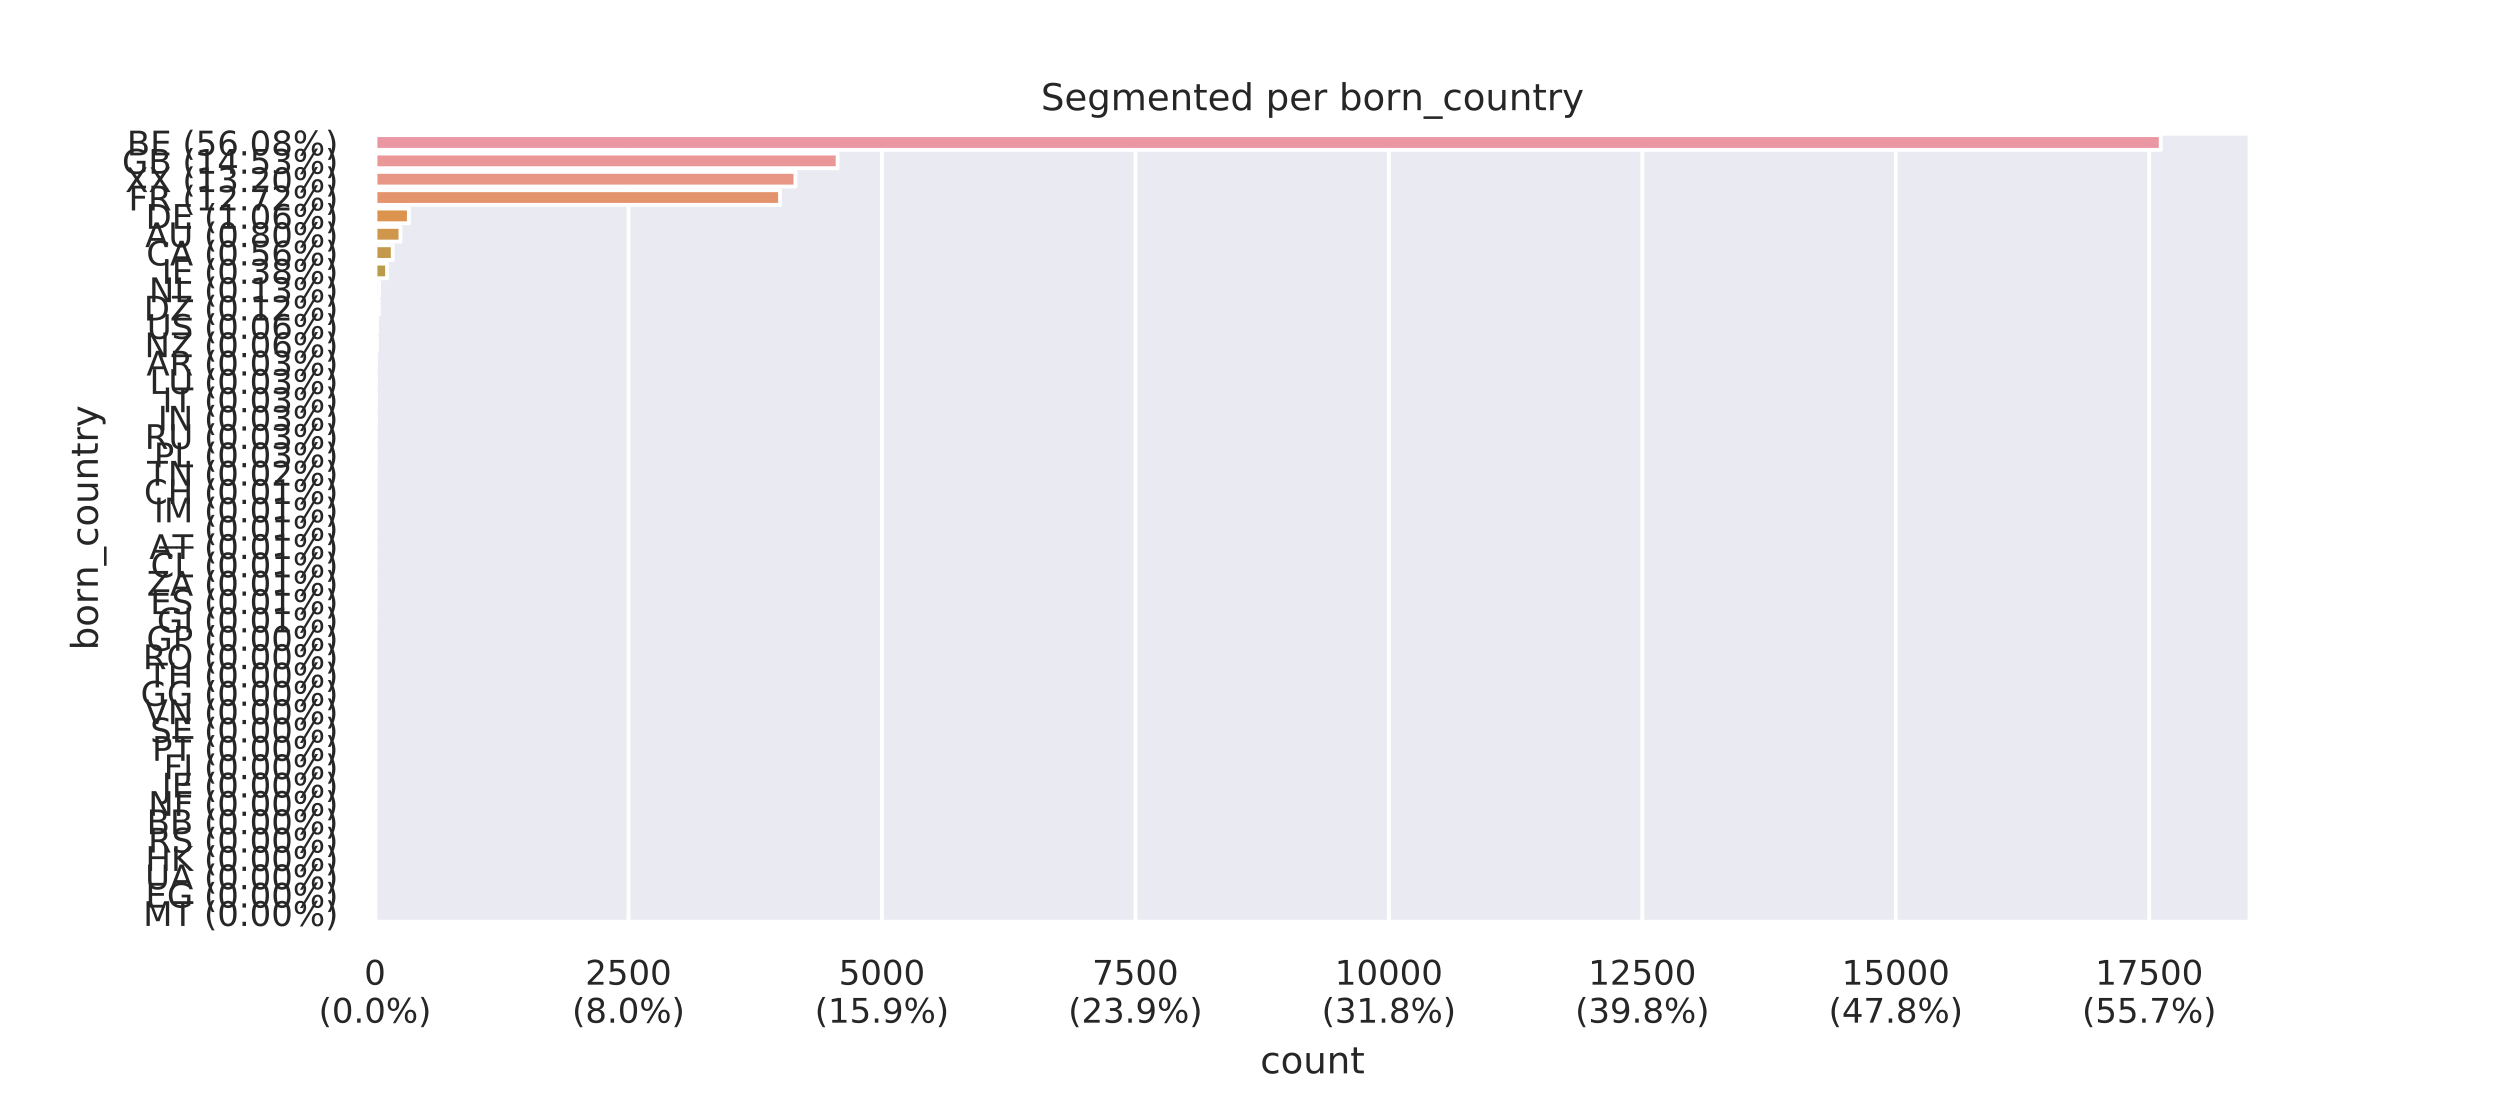 <?xml version="1.0" encoding="utf-8" standalone="no"?>
<!DOCTYPE svg PUBLIC "-//W3C//DTD SVG 1.1//EN"
  "http://www.w3.org/Graphics/SVG/1.1/DTD/svg11.dtd">
<!-- Created with matplotlib (https://matplotlib.org/) -->
<svg height="288pt" version="1.1" viewBox="0 0 648 288" width="648pt" xmlns="http://www.w3.org/2000/svg" xmlns:xlink="http://www.w3.org/1999/xlink">
 <defs>
  <style type="text/css">
*{stroke-linecap:butt;stroke-linejoin:round;}
  </style>
 </defs>
 <g id="figure_1">
  <g id="patch_1">
   <path d="M 0 288 
L 648 288 
L 648 0 
L 0 0 
z
" style="fill:#ffffff;"/>
  </g>
  <g id="axes_1">
   <g id="patch_2">
    <path d="M 97.2 239.04 
L 583.2 239.04 
L 583.2 34.56 
L 97.2 34.56 
z
" style="fill:#eaeaf2;"/>
   </g>
   <g id="matplotlib.axis_1">
    <g id="xtick_1">
     <g id="line2d_1">
      <path clip-path="url(#p22982835f8)" d="M 97.2 239.04 
L 97.2 34.56 
" style="fill:none;stroke:#ffffff;stroke-linecap:round;"/>
     </g>
     <g id="text_1">
      <!-- 0 -->
      <defs>
       <path d="M 31.781 66.406 
Q 24.172 66.406 20.328 58.906 
Q 16.5 51.422 16.5 36.375 
Q 16.5 21.391 20.328 13.891 
Q 24.172 6.391 31.781 6.391 
Q 39.453 6.391 43.281 13.891 
Q 47.125 21.391 47.125 36.375 
Q 47.125 51.422 43.281 58.906 
Q 39.453 66.406 31.781 66.406 
z
M 31.781 74.219 
Q 44.047 74.219 50.516 64.516 
Q 56.984 54.828 56.984 36.375 
Q 56.984 17.969 50.516 8.266 
Q 44.047 -1.422 31.781 -1.422 
Q 19.531 -1.422 13.062 8.266 
Q 6.594 17.969 6.594 36.375 
Q 6.594 54.828 13.062 64.516 
Q 19.531 74.219 31.781 74.219 
z
" id="DejaVuSans-48"/>
      </defs>
      <g style="fill:#262626;" transform="translate(94.4 255.227)scale(0.088 -0.088)">
       <use xlink:href="#DejaVuSans-48"/>
      </g>
      <!-- (0.0%) -->
      <defs>
       <path d="M 31 75.875 
Q 24.469 64.656 21.281 53.656 
Q 18.109 42.672 18.109 31.391 
Q 18.109 20.125 21.312 9.062 
Q 24.516 -2 31 -13.188 
L 23.188 -13.188 
Q 15.875 -1.703 12.234 9.375 
Q 8.594 20.453 8.594 31.391 
Q 8.594 42.281 12.203 53.312 
Q 15.828 64.359 23.188 75.875 
z
" id="DejaVuSans-40"/>
       <path d="M 10.688 12.406 
L 21 12.406 
L 21 0 
L 10.688 0 
z
" id="DejaVuSans-46"/>
       <path d="M 72.703 32.078 
Q 68.453 32.078 66.031 28.469 
Q 63.625 24.859 63.625 18.406 
Q 63.625 12.062 66.031 8.422 
Q 68.453 4.781 72.703 4.781 
Q 76.859 4.781 79.266 8.422 
Q 81.688 12.062 81.688 18.406 
Q 81.688 24.812 79.266 28.438 
Q 76.859 32.078 72.703 32.078 
z
M 72.703 38.281 
Q 80.422 38.281 84.953 32.906 
Q 89.5 27.547 89.5 18.406 
Q 89.5 9.281 84.938 3.922 
Q 80.375 -1.422 72.703 -1.422 
Q 64.891 -1.422 60.344 3.922 
Q 55.812 9.281 55.812 18.406 
Q 55.812 27.594 60.375 32.938 
Q 64.938 38.281 72.703 38.281 
z
M 22.312 68.016 
Q 18.109 68.016 15.688 64.375 
Q 13.281 60.75 13.281 54.391 
Q 13.281 47.953 15.672 44.328 
Q 18.062 40.719 22.312 40.719 
Q 26.562 40.719 28.969 44.328 
Q 31.391 47.953 31.391 54.391 
Q 31.391 60.688 28.953 64.344 
Q 26.516 68.016 22.312 68.016 
z
M 66.406 74.219 
L 74.219 74.219 
L 28.609 -1.422 
L 20.797 -1.422 
z
M 22.312 74.219 
Q 30.031 74.219 34.609 68.875 
Q 39.203 63.531 39.203 54.391 
Q 39.203 45.172 34.641 39.844 
Q 30.078 34.516 22.312 34.516 
Q 14.547 34.516 10.031 39.859 
Q 5.516 45.219 5.516 54.391 
Q 5.516 63.484 10.047 68.844 
Q 14.594 74.219 22.312 74.219 
z
" id="DejaVuSans-37"/>
       <path d="M 8.016 75.875 
L 15.828 75.875 
Q 23.141 64.359 26.781 53.312 
Q 30.422 42.281 30.422 31.391 
Q 30.422 20.453 26.781 9.375 
Q 23.141 -1.703 15.828 -13.188 
L 8.016 -13.188 
Q 14.5 -2 17.703 9.062 
Q 20.906 20.125 20.906 31.391 
Q 20.906 42.672 17.703 53.656 
Q 14.5 64.656 8.016 75.875 
z
" id="DejaVuSans-41"/>
      </defs>
      <g style="fill:#262626;" transform="translate(82.589 265.081)scale(0.088 -0.088)">
       <use xlink:href="#DejaVuSans-40"/>
       <use x="39.014" xlink:href="#DejaVuSans-48"/>
       <use x="102.637" xlink:href="#DejaVuSans-46"/>
       <use x="134.424" xlink:href="#DejaVuSans-48"/>
       <use x="198.047" xlink:href="#DejaVuSans-37"/>
       <use x="293.066" xlink:href="#DejaVuSans-41"/>
      </g>
     </g>
    </g>
    <g id="xtick_2">
     <g id="line2d_2">
      <path clip-path="url(#p22982835f8)" d="M 162.898 239.04 
L 162.898 34.56 
" style="fill:none;stroke:#ffffff;stroke-linecap:round;"/>
     </g>
     <g id="text_2">
      <!-- 2500 -->
      <defs>
       <path d="M 19.188 8.297 
L 53.609 8.297 
L 53.609 0 
L 7.328 0 
L 7.328 8.297 
Q 12.938 14.109 22.625 23.891 
Q 32.328 33.688 34.812 36.531 
Q 39.547 41.844 41.422 45.531 
Q 43.312 49.219 43.312 52.781 
Q 43.312 58.594 39.234 62.25 
Q 35.156 65.922 28.609 65.922 
Q 23.969 65.922 18.812 64.312 
Q 13.672 62.703 7.812 59.422 
L 7.812 69.391 
Q 13.766 71.781 18.938 73 
Q 24.125 74.219 28.422 74.219 
Q 39.75 74.219 46.484 68.547 
Q 53.219 62.891 53.219 53.422 
Q 53.219 48.922 51.531 44.891 
Q 49.859 40.875 45.406 35.406 
Q 44.188 33.984 37.641 27.219 
Q 31.109 20.453 19.188 8.297 
z
" id="DejaVuSans-50"/>
       <path d="M 10.797 72.906 
L 49.516 72.906 
L 49.516 64.594 
L 19.828 64.594 
L 19.828 46.734 
Q 21.969 47.469 24.109 47.828 
Q 26.266 48.188 28.422 48.188 
Q 40.625 48.188 47.75 41.5 
Q 54.891 34.812 54.891 23.391 
Q 54.891 11.625 47.562 5.094 
Q 40.234 -1.422 26.906 -1.422 
Q 22.312 -1.422 17.547 -0.641 
Q 12.797 0.141 7.719 1.703 
L 7.719 11.625 
Q 12.109 9.234 16.797 8.062 
Q 21.484 6.891 26.703 6.891 
Q 35.156 6.891 40.078 11.328 
Q 45.016 15.766 45.016 23.391 
Q 45.016 31 40.078 35.438 
Q 35.156 39.891 26.703 39.891 
Q 22.75 39.891 18.812 39.016 
Q 14.891 38.141 10.797 36.281 
z
" id="DejaVuSans-53"/>
      </defs>
      <g style="fill:#262626;" transform="translate(151.7 255.227)scale(0.088 -0.088)">
       <use xlink:href="#DejaVuSans-50"/>
       <use x="63.623" xlink:href="#DejaVuSans-53"/>
       <use x="127.246" xlink:href="#DejaVuSans-48"/>
       <use x="190.869" xlink:href="#DejaVuSans-48"/>
      </g>
      <!-- (8.0%) -->
      <defs>
       <path d="M 31.781 34.625 
Q 24.75 34.625 20.719 30.859 
Q 16.703 27.094 16.703 20.516 
Q 16.703 13.922 20.719 10.156 
Q 24.75 6.391 31.781 6.391 
Q 38.812 6.391 42.859 10.172 
Q 46.922 13.969 46.922 20.516 
Q 46.922 27.094 42.891 30.859 
Q 38.875 34.625 31.781 34.625 
z
M 21.922 38.812 
Q 15.578 40.375 12.031 44.719 
Q 8.5 49.078 8.5 55.328 
Q 8.5 64.062 14.719 69.141 
Q 20.953 74.219 31.781 74.219 
Q 42.672 74.219 48.875 69.141 
Q 55.078 64.062 55.078 55.328 
Q 55.078 49.078 51.531 44.719 
Q 48 40.375 41.703 38.812 
Q 48.828 37.156 52.797 32.312 
Q 56.781 27.484 56.781 20.516 
Q 56.781 9.906 50.312 4.234 
Q 43.844 -1.422 31.781 -1.422 
Q 19.734 -1.422 13.25 4.234 
Q 6.781 9.906 6.781 20.516 
Q 6.781 27.484 10.781 32.312 
Q 14.797 37.156 21.922 38.812 
z
M 18.312 54.391 
Q 18.312 48.734 21.844 45.562 
Q 25.391 42.391 31.781 42.391 
Q 38.141 42.391 41.719 45.562 
Q 45.312 48.734 45.312 54.391 
Q 45.312 60.062 41.719 63.234 
Q 38.141 66.406 31.781 66.406 
Q 25.391 66.406 21.844 63.234 
Q 18.312 60.062 18.312 54.391 
z
" id="DejaVuSans-56"/>
      </defs>
      <g style="fill:#262626;" transform="translate(148.287 265.081)scale(0.088 -0.088)">
       <use xlink:href="#DejaVuSans-40"/>
       <use x="39.014" xlink:href="#DejaVuSans-56"/>
       <use x="102.637" xlink:href="#DejaVuSans-46"/>
       <use x="134.424" xlink:href="#DejaVuSans-48"/>
       <use x="198.047" xlink:href="#DejaVuSans-37"/>
       <use x="293.066" xlink:href="#DejaVuSans-41"/>
      </g>
     </g>
    </g>
    <g id="xtick_3">
     <g id="line2d_3">
      <path clip-path="url(#p22982835f8)" d="M 228.596 239.04 
L 228.596 34.56 
" style="fill:none;stroke:#ffffff;stroke-linecap:round;"/>
     </g>
     <g id="text_3">
      <!-- 5000 -->
      <g style="fill:#262626;" transform="translate(217.398 255.227)scale(0.088 -0.088)">
       <use xlink:href="#DejaVuSans-53"/>
       <use x="63.623" xlink:href="#DejaVuSans-48"/>
       <use x="127.246" xlink:href="#DejaVuSans-48"/>
       <use x="190.869" xlink:href="#DejaVuSans-48"/>
      </g>
      <!-- (15.9%) -->
      <defs>
       <path d="M 12.406 8.297 
L 28.516 8.297 
L 28.516 63.922 
L 10.984 60.406 
L 10.984 69.391 
L 28.422 72.906 
L 38.281 72.906 
L 38.281 8.297 
L 54.391 8.297 
L 54.391 0 
L 12.406 0 
z
" id="DejaVuSans-49"/>
       <path d="M 10.984 1.516 
L 10.984 10.5 
Q 14.703 8.734 18.5 7.812 
Q 22.312 6.891 25.984 6.891 
Q 35.75 6.891 40.891 13.453 
Q 46.047 20.016 46.781 33.406 
Q 43.953 29.203 39.594 26.953 
Q 35.25 24.703 29.984 24.703 
Q 19.047 24.703 12.672 31.312 
Q 6.297 37.938 6.297 49.422 
Q 6.297 60.641 12.938 67.422 
Q 19.578 74.219 30.609 74.219 
Q 43.266 74.219 49.922 64.516 
Q 56.594 54.828 56.594 36.375 
Q 56.594 19.141 48.406 8.859 
Q 40.234 -1.422 26.422 -1.422 
Q 22.703 -1.422 18.891 -0.688 
Q 15.094 0.047 10.984 1.516 
z
M 30.609 32.422 
Q 37.25 32.422 41.125 36.953 
Q 45.016 41.5 45.016 49.422 
Q 45.016 57.281 41.125 61.844 
Q 37.25 66.406 30.609 66.406 
Q 23.969 66.406 20.094 61.844 
Q 16.219 57.281 16.219 49.422 
Q 16.219 41.5 20.094 36.953 
Q 23.969 32.422 30.609 32.422 
z
" id="DejaVuSans-57"/>
      </defs>
      <g style="fill:#262626;" transform="translate(211.186 265.081)scale(0.088 -0.088)">
       <use xlink:href="#DejaVuSans-40"/>
       <use x="39.014" xlink:href="#DejaVuSans-49"/>
       <use x="102.637" xlink:href="#DejaVuSans-53"/>
       <use x="166.26" xlink:href="#DejaVuSans-46"/>
       <use x="198.047" xlink:href="#DejaVuSans-57"/>
       <use x="261.67" xlink:href="#DejaVuSans-37"/>
       <use x="356.689" xlink:href="#DejaVuSans-41"/>
      </g>
     </g>
    </g>
    <g id="xtick_4">
     <g id="line2d_4">
      <path clip-path="url(#p22982835f8)" d="M 294.295 239.04 
L 294.295 34.56 
" style="fill:none;stroke:#ffffff;stroke-linecap:round;"/>
     </g>
     <g id="text_4">
      <!-- 7500 -->
      <defs>
       <path d="M 8.203 72.906 
L 55.078 72.906 
L 55.078 68.703 
L 28.609 0 
L 18.312 0 
L 43.219 64.594 
L 8.203 64.594 
z
" id="DejaVuSans-55"/>
      </defs>
      <g style="fill:#262626;" transform="translate(283.097 255.227)scale(0.088 -0.088)">
       <use xlink:href="#DejaVuSans-55"/>
       <use x="63.623" xlink:href="#DejaVuSans-53"/>
       <use x="127.246" xlink:href="#DejaVuSans-48"/>
       <use x="190.869" xlink:href="#DejaVuSans-48"/>
      </g>
      <!-- (23.9%) -->
      <defs>
       <path d="M 40.578 39.312 
Q 47.656 37.797 51.625 33 
Q 55.609 28.219 55.609 21.188 
Q 55.609 10.406 48.188 4.484 
Q 40.766 -1.422 27.094 -1.422 
Q 22.516 -1.422 17.656 -0.516 
Q 12.797 0.391 7.625 2.203 
L 7.625 11.719 
Q 11.719 9.328 16.594 8.109 
Q 21.484 6.891 26.812 6.891 
Q 36.078 6.891 40.938 10.547 
Q 45.797 14.203 45.797 21.188 
Q 45.797 27.641 41.281 31.266 
Q 36.766 34.906 28.719 34.906 
L 20.219 34.906 
L 20.219 43.016 
L 29.109 43.016 
Q 36.375 43.016 40.234 45.922 
Q 44.094 48.828 44.094 54.297 
Q 44.094 59.906 40.109 62.906 
Q 36.141 65.922 28.719 65.922 
Q 24.656 65.922 20.016 65.031 
Q 15.375 64.156 9.812 62.312 
L 9.812 71.094 
Q 15.438 72.656 20.344 73.438 
Q 25.25 74.219 29.594 74.219 
Q 40.828 74.219 47.359 69.109 
Q 53.906 64.016 53.906 55.328 
Q 53.906 49.266 50.438 45.094 
Q 46.969 40.922 40.578 39.312 
z
" id="DejaVuSans-51"/>
      </defs>
      <g style="fill:#262626;" transform="translate(276.884 265.081)scale(0.088 -0.088)">
       <use xlink:href="#DejaVuSans-40"/>
       <use x="39.014" xlink:href="#DejaVuSans-50"/>
       <use x="102.637" xlink:href="#DejaVuSans-51"/>
       <use x="166.26" xlink:href="#DejaVuSans-46"/>
       <use x="198.047" xlink:href="#DejaVuSans-57"/>
       <use x="261.67" xlink:href="#DejaVuSans-37"/>
       <use x="356.689" xlink:href="#DejaVuSans-41"/>
      </g>
     </g>
    </g>
    <g id="xtick_5">
     <g id="line2d_5">
      <path clip-path="url(#p22982835f8)" d="M 359.993 239.04 
L 359.993 34.56 
" style="fill:none;stroke:#ffffff;stroke-linecap:round;"/>
     </g>
     <g id="text_5">
      <!-- 10000 -->
      <g style="fill:#262626;" transform="translate(345.995 255.227)scale(0.088 -0.088)">
       <use xlink:href="#DejaVuSans-49"/>
       <use x="63.623" xlink:href="#DejaVuSans-48"/>
       <use x="127.246" xlink:href="#DejaVuSans-48"/>
       <use x="190.869" xlink:href="#DejaVuSans-48"/>
       <use x="254.492" xlink:href="#DejaVuSans-48"/>
      </g>
      <!-- (31.8%) -->
      <g style="fill:#262626;" transform="translate(342.582 265.081)scale(0.088 -0.088)">
       <use xlink:href="#DejaVuSans-40"/>
       <use x="39.014" xlink:href="#DejaVuSans-51"/>
       <use x="102.637" xlink:href="#DejaVuSans-49"/>
       <use x="166.26" xlink:href="#DejaVuSans-46"/>
       <use x="198.047" xlink:href="#DejaVuSans-56"/>
       <use x="261.67" xlink:href="#DejaVuSans-37"/>
       <use x="356.689" xlink:href="#DejaVuSans-41"/>
      </g>
     </g>
    </g>
    <g id="xtick_6">
     <g id="line2d_6">
      <path clip-path="url(#p22982835f8)" d="M 425.691 239.04 
L 425.691 34.56 
" style="fill:none;stroke:#ffffff;stroke-linecap:round;"/>
     </g>
     <g id="text_6">
      <!-- 12500 -->
      <g style="fill:#262626;" transform="translate(411.694 255.227)scale(0.088 -0.088)">
       <use xlink:href="#DejaVuSans-49"/>
       <use x="63.623" xlink:href="#DejaVuSans-50"/>
       <use x="127.246" xlink:href="#DejaVuSans-53"/>
       <use x="190.869" xlink:href="#DejaVuSans-48"/>
       <use x="254.492" xlink:href="#DejaVuSans-48"/>
      </g>
      <!-- (39.8%) -->
      <g style="fill:#262626;" transform="translate(408.28 265.081)scale(0.088 -0.088)">
       <use xlink:href="#DejaVuSans-40"/>
       <use x="39.014" xlink:href="#DejaVuSans-51"/>
       <use x="102.637" xlink:href="#DejaVuSans-57"/>
       <use x="166.26" xlink:href="#DejaVuSans-46"/>
       <use x="198.047" xlink:href="#DejaVuSans-56"/>
       <use x="261.67" xlink:href="#DejaVuSans-37"/>
       <use x="356.689" xlink:href="#DejaVuSans-41"/>
      </g>
     </g>
    </g>
    <g id="xtick_7">
     <g id="line2d_7">
      <path clip-path="url(#p22982835f8)" d="M 491.389 239.04 
L 491.389 34.56 
" style="fill:none;stroke:#ffffff;stroke-linecap:round;"/>
     </g>
     <g id="text_7">
      <!-- 15000 -->
      <g style="fill:#262626;" transform="translate(477.392 255.227)scale(0.088 -0.088)">
       <use xlink:href="#DejaVuSans-49"/>
       <use x="63.623" xlink:href="#DejaVuSans-53"/>
       <use x="127.246" xlink:href="#DejaVuSans-48"/>
       <use x="190.869" xlink:href="#DejaVuSans-48"/>
       <use x="254.492" xlink:href="#DejaVuSans-48"/>
      </g>
      <!-- (47.8%) -->
      <defs>
       <path d="M 37.797 64.312 
L 12.891 25.391 
L 37.797 25.391 
z
M 35.203 72.906 
L 47.609 72.906 
L 47.609 25.391 
L 58.016 25.391 
L 58.016 17.188 
L 47.609 17.188 
L 47.609 0 
L 37.797 0 
L 37.797 17.188 
L 4.891 17.188 
L 4.891 26.703 
z
" id="DejaVuSans-52"/>
      </defs>
      <g style="fill:#262626;" transform="translate(473.978 265.081)scale(0.088 -0.088)">
       <use xlink:href="#DejaVuSans-40"/>
       <use x="39.014" xlink:href="#DejaVuSans-52"/>
       <use x="102.637" xlink:href="#DejaVuSans-55"/>
       <use x="166.26" xlink:href="#DejaVuSans-46"/>
       <use x="198.047" xlink:href="#DejaVuSans-56"/>
       <use x="261.67" xlink:href="#DejaVuSans-37"/>
       <use x="356.689" xlink:href="#DejaVuSans-41"/>
      </g>
     </g>
    </g>
    <g id="xtick_8">
     <g id="line2d_8">
      <path clip-path="url(#p22982835f8)" d="M 557.088 239.04 
L 557.088 34.56 
" style="fill:none;stroke:#ffffff;stroke-linecap:round;"/>
     </g>
     <g id="text_8">
      <!-- 17500 -->
      <g style="fill:#262626;" transform="translate(543.09 255.227)scale(0.088 -0.088)">
       <use xlink:href="#DejaVuSans-49"/>
       <use x="63.623" xlink:href="#DejaVuSans-55"/>
       <use x="127.246" xlink:href="#DejaVuSans-53"/>
       <use x="190.869" xlink:href="#DejaVuSans-48"/>
       <use x="254.492" xlink:href="#DejaVuSans-48"/>
      </g>
      <!-- (55.7%) -->
      <g style="fill:#262626;" transform="translate(539.677 265.081)scale(0.088 -0.088)">
       <use xlink:href="#DejaVuSans-40"/>
       <use x="39.014" xlink:href="#DejaVuSans-53"/>
       <use x="102.637" xlink:href="#DejaVuSans-53"/>
       <use x="166.26" xlink:href="#DejaVuSans-46"/>
       <use x="198.047" xlink:href="#DejaVuSans-55"/>
       <use x="261.67" xlink:href="#DejaVuSans-37"/>
       <use x="356.689" xlink:href="#DejaVuSans-41"/>
      </g>
     </g>
    </g>
    <g id="text_9">
     <!-- count -->
     <defs>
      <path d="M 48.781 52.594 
L 48.781 44.188 
Q 44.969 46.297 41.141 47.344 
Q 37.312 48.391 33.406 48.391 
Q 24.656 48.391 19.812 42.844 
Q 14.984 37.312 14.984 27.297 
Q 14.984 17.281 19.812 11.734 
Q 24.656 6.203 33.406 6.203 
Q 37.312 6.203 41.141 7.25 
Q 44.969 8.297 48.781 10.406 
L 48.781 2.094 
Q 45.016 0.344 40.984 -0.531 
Q 36.969 -1.422 32.422 -1.422 
Q 20.062 -1.422 12.781 6.344 
Q 5.516 14.109 5.516 27.297 
Q 5.516 40.672 12.859 48.328 
Q 20.219 56 33.016 56 
Q 37.156 56 41.109 55.141 
Q 45.062 54.297 48.781 52.594 
z
" id="DejaVuSans-99"/>
      <path d="M 30.609 48.391 
Q 23.391 48.391 19.188 42.75 
Q 14.984 37.109 14.984 27.297 
Q 14.984 17.484 19.156 11.844 
Q 23.344 6.203 30.609 6.203 
Q 37.797 6.203 41.984 11.859 
Q 46.188 17.531 46.188 27.297 
Q 46.188 37.016 41.984 42.703 
Q 37.797 48.391 30.609 48.391 
z
M 30.609 56 
Q 42.328 56 49.016 48.375 
Q 55.719 40.766 55.719 27.297 
Q 55.719 13.875 49.016 6.219 
Q 42.328 -1.422 30.609 -1.422 
Q 18.844 -1.422 12.172 6.219 
Q 5.516 13.875 5.516 27.297 
Q 5.516 40.766 12.172 48.375 
Q 18.844 56 30.609 56 
z
" id="DejaVuSans-111"/>
      <path d="M 8.5 21.578 
L 8.5 54.688 
L 17.484 54.688 
L 17.484 21.922 
Q 17.484 14.156 20.5 10.266 
Q 23.531 6.391 29.594 6.391 
Q 36.859 6.391 41.078 11.031 
Q 45.312 15.672 45.312 23.688 
L 45.312 54.688 
L 54.297 54.688 
L 54.297 0 
L 45.312 0 
L 45.312 8.406 
Q 42.047 3.422 37.719 1 
Q 33.406 -1.422 27.688 -1.422 
Q 18.266 -1.422 13.375 4.438 
Q 8.5 10.297 8.5 21.578 
z
M 31.109 56 
z
" id="DejaVuSans-117"/>
      <path d="M 54.891 33.016 
L 54.891 0 
L 45.906 0 
L 45.906 32.719 
Q 45.906 40.484 42.875 44.328 
Q 39.844 48.188 33.797 48.188 
Q 26.516 48.188 22.312 43.547 
Q 18.109 38.922 18.109 30.906 
L 18.109 0 
L 9.078 0 
L 9.078 54.688 
L 18.109 54.688 
L 18.109 46.188 
Q 21.344 51.125 25.703 53.562 
Q 30.078 56 35.797 56 
Q 45.219 56 50.047 50.172 
Q 54.891 44.344 54.891 33.016 
z
" id="DejaVuSans-110"/>
      <path d="M 18.312 70.219 
L 18.312 54.688 
L 36.812 54.688 
L 36.812 47.703 
L 18.312 47.703 
L 18.312 18.016 
Q 18.312 11.328 20.141 9.422 
Q 21.969 7.516 27.594 7.516 
L 36.812 7.516 
L 36.812 0 
L 27.594 0 
Q 17.188 0 13.234 3.875 
Q 9.281 7.766 9.281 18.016 
L 9.281 47.703 
L 2.688 47.703 
L 2.688 54.688 
L 9.281 54.688 
L 9.281 70.219 
z
" id="DejaVuSans-116"/>
     </defs>
     <g style="fill:#262626;" transform="translate(326.658 278.205)scale(0.096 -0.096)">
      <use xlink:href="#DejaVuSans-99"/>
      <use x="54.98" xlink:href="#DejaVuSans-111"/>
      <use x="116.162" xlink:href="#DejaVuSans-117"/>
      <use x="179.541" xlink:href="#DejaVuSans-110"/>
      <use x="242.92" xlink:href="#DejaVuSans-116"/>
     </g>
    </g>
   </g>
   <g id="matplotlib.axis_2">
    <g id="ytick_1">
     <g id="text_10">
      <!-- BE (56.08%) -->
      <defs>
       <path d="M 19.672 34.812 
L 19.672 8.109 
L 35.5 8.109 
Q 43.453 8.109 47.281 11.406 
Q 51.125 14.703 51.125 21.484 
Q 51.125 28.328 47.281 31.562 
Q 43.453 34.812 35.5 34.812 
z
M 19.672 64.797 
L 19.672 42.828 
L 34.281 42.828 
Q 41.5 42.828 45.031 45.531 
Q 48.578 48.25 48.578 53.812 
Q 48.578 59.328 45.031 62.062 
Q 41.5 64.797 34.281 64.797 
z
M 9.812 72.906 
L 35.016 72.906 
Q 46.297 72.906 52.391 68.219 
Q 58.5 63.531 58.5 54.891 
Q 58.5 48.188 55.375 44.234 
Q 52.25 40.281 46.188 39.312 
Q 53.469 37.75 57.5 32.781 
Q 61.531 27.828 61.531 20.406 
Q 61.531 10.641 54.891 5.312 
Q 48.25 0 35.984 0 
L 9.812 0 
z
" id="DejaVuSans-66"/>
       <path d="M 9.812 72.906 
L 55.906 72.906 
L 55.906 64.594 
L 19.672 64.594 
L 19.672 43.016 
L 54.391 43.016 
L 54.391 34.719 
L 19.672 34.719 
L 19.672 8.297 
L 56.781 8.297 
L 56.781 0 
L 9.812 0 
z
" id="DejaVuSans-69"/>
       <path id="DejaVuSans-32"/>
       <path d="M 33.016 40.375 
Q 26.375 40.375 22.484 35.828 
Q 18.609 31.297 18.609 23.391 
Q 18.609 15.531 22.484 10.953 
Q 26.375 6.391 33.016 6.391 
Q 39.656 6.391 43.531 10.953 
Q 47.406 15.531 47.406 23.391 
Q 47.406 31.297 43.531 35.828 
Q 39.656 40.375 33.016 40.375 
z
M 52.594 71.297 
L 52.594 62.312 
Q 48.875 64.062 45.094 64.984 
Q 41.312 65.922 37.594 65.922 
Q 27.828 65.922 22.672 59.328 
Q 17.531 52.734 16.797 39.406 
Q 19.672 43.656 24.016 45.922 
Q 28.375 48.188 33.594 48.188 
Q 44.578 48.188 50.953 41.516 
Q 57.328 34.859 57.328 23.391 
Q 57.328 12.156 50.688 5.359 
Q 44.047 -1.422 33.016 -1.422 
Q 20.359 -1.422 13.672 8.266 
Q 6.984 17.969 6.984 36.375 
Q 6.984 53.656 15.188 63.938 
Q 23.391 74.219 37.203 74.219 
Q 40.922 74.219 44.703 73.484 
Q 48.484 72.75 52.594 71.297 
z
" id="DejaVuSans-54"/>
      </defs>
      <g style="fill:#262626;" transform="translate(32.884 40.281)scale(0.088 -0.088)">
       <use xlink:href="#DejaVuSans-66"/>
       <use x="68.604" xlink:href="#DejaVuSans-69"/>
       <use x="131.787" xlink:href="#DejaVuSans-32"/>
       <use x="163.574" xlink:href="#DejaVuSans-40"/>
       <use x="202.588" xlink:href="#DejaVuSans-53"/>
       <use x="266.211" xlink:href="#DejaVuSans-54"/>
       <use x="329.834" xlink:href="#DejaVuSans-46"/>
       <use x="361.621" xlink:href="#DejaVuSans-48"/>
       <use x="425.244" xlink:href="#DejaVuSans-56"/>
       <use x="488.867" xlink:href="#DejaVuSans-37"/>
       <use x="583.887" xlink:href="#DejaVuSans-41"/>
      </g>
     </g>
    </g>
    <g id="ytick_2">
     <g id="text_11">
      <!-- GB (14.53%) -->
      <defs>
       <path d="M 59.516 10.406 
L 59.516 29.984 
L 43.406 29.984 
L 43.406 38.094 
L 69.281 38.094 
L 69.281 6.781 
Q 63.578 2.734 56.688 0.656 
Q 49.812 -1.422 42 -1.422 
Q 24.906 -1.422 15.25 8.562 
Q 5.609 18.562 5.609 36.375 
Q 5.609 54.25 15.25 64.234 
Q 24.906 74.219 42 74.219 
Q 49.125 74.219 55.547 72.453 
Q 61.969 70.703 67.391 67.281 
L 67.391 56.781 
Q 61.922 61.422 55.766 63.766 
Q 49.609 66.109 42.828 66.109 
Q 29.438 66.109 22.719 58.641 
Q 16.016 51.172 16.016 36.375 
Q 16.016 21.625 22.719 14.156 
Q 29.438 6.688 42.828 6.688 
Q 48.047 6.688 52.141 7.594 
Q 56.25 8.5 59.516 10.406 
z
" id="DejaVuSans-71"/>
      </defs>
      <g style="fill:#262626;" transform="translate(31.626 45.036)scale(0.088 -0.088)">
       <use xlink:href="#DejaVuSans-71"/>
       <use x="77.49" xlink:href="#DejaVuSans-66"/>
       <use x="146.094" xlink:href="#DejaVuSans-32"/>
       <use x="177.881" xlink:href="#DejaVuSans-40"/>
       <use x="216.895" xlink:href="#DejaVuSans-49"/>
       <use x="280.518" xlink:href="#DejaVuSans-52"/>
       <use x="344.141" xlink:href="#DejaVuSans-46"/>
       <use x="375.928" xlink:href="#DejaVuSans-53"/>
       <use x="439.551" xlink:href="#DejaVuSans-51"/>
       <use x="503.174" xlink:href="#DejaVuSans-37"/>
       <use x="598.193" xlink:href="#DejaVuSans-41"/>
      </g>
     </g>
    </g>
    <g id="ytick_3">
     <g id="text_12">
      <!-- XX (13.20%) -->
      <defs>
       <path d="M 6.297 72.906 
L 16.891 72.906 
L 35.016 45.797 
L 53.219 72.906 
L 63.812 72.906 
L 40.375 37.891 
L 65.375 0 
L 54.781 0 
L 34.281 31 
L 13.625 0 
L 2.984 0 
L 29 38.922 
z
" id="DejaVuSans-88"/>
      </defs>
      <g style="fill:#262626;" transform="translate(32.426 49.792)scale(0.088 -0.088)">
       <use xlink:href="#DejaVuSans-88"/>
       <use x="68.506" xlink:href="#DejaVuSans-88"/>
       <use x="137.012" xlink:href="#DejaVuSans-32"/>
       <use x="168.799" xlink:href="#DejaVuSans-40"/>
       <use x="207.812" xlink:href="#DejaVuSans-49"/>
       <use x="271.436" xlink:href="#DejaVuSans-51"/>
       <use x="335.059" xlink:href="#DejaVuSans-46"/>
       <use x="366.846" xlink:href="#DejaVuSans-50"/>
       <use x="430.469" xlink:href="#DejaVuSans-48"/>
       <use x="494.092" xlink:href="#DejaVuSans-37"/>
       <use x="589.111" xlink:href="#DejaVuSans-41"/>
      </g>
     </g>
    </g>
    <g id="ytick_4">
     <g id="text_13">
      <!-- FR (12.72%) -->
      <defs>
       <path d="M 9.812 72.906 
L 51.703 72.906 
L 51.703 64.594 
L 19.672 64.594 
L 19.672 43.109 
L 48.578 43.109 
L 48.578 34.812 
L 19.672 34.812 
L 19.672 0 
L 9.812 0 
z
" id="DejaVuSans-70"/>
       <path d="M 44.391 34.188 
Q 47.562 33.109 50.562 29.594 
Q 53.562 26.078 56.594 19.922 
L 66.609 0 
L 56 0 
L 46.688 18.703 
Q 43.062 26.031 39.672 28.422 
Q 36.281 30.812 30.422 30.812 
L 19.672 30.812 
L 19.672 0 
L 9.812 0 
L 9.812 72.906 
L 32.078 72.906 
Q 44.578 72.906 50.734 67.672 
Q 56.891 62.453 56.891 51.906 
Q 56.891 45.016 53.688 40.469 
Q 50.484 35.938 44.391 34.188 
z
M 19.672 64.797 
L 19.672 38.922 
L 32.078 38.922 
Q 39.203 38.922 42.844 42.219 
Q 46.484 45.516 46.484 51.906 
Q 46.484 58.297 42.844 61.547 
Q 39.203 64.797 32.078 64.797 
z
" id="DejaVuSans-82"/>
      </defs>
      <g style="fill:#262626;" transform="translate(33.306 54.547)scale(0.088 -0.088)">
       <use xlink:href="#DejaVuSans-70"/>
       <use x="57.52" xlink:href="#DejaVuSans-82"/>
       <use x="127.002" xlink:href="#DejaVuSans-32"/>
       <use x="158.789" xlink:href="#DejaVuSans-40"/>
       <use x="197.803" xlink:href="#DejaVuSans-49"/>
       <use x="261.426" xlink:href="#DejaVuSans-50"/>
       <use x="325.049" xlink:href="#DejaVuSans-46"/>
       <use x="356.836" xlink:href="#DejaVuSans-55"/>
       <use x="420.459" xlink:href="#DejaVuSans-50"/>
       <use x="484.082" xlink:href="#DejaVuSans-37"/>
       <use x="579.102" xlink:href="#DejaVuSans-41"/>
      </g>
     </g>
    </g>
    <g id="ytick_5">
     <g id="text_14">
      <!-- DE (1.06%) -->
      <defs>
       <path d="M 19.672 64.797 
L 19.672 8.109 
L 31.594 8.109 
Q 46.688 8.109 53.688 14.938 
Q 60.688 21.781 60.688 36.531 
Q 60.688 51.172 53.688 57.984 
Q 46.688 64.797 31.594 64.797 
z
M 9.812 72.906 
L 30.078 72.906 
Q 51.266 72.906 61.172 64.094 
Q 71.094 55.281 71.094 36.531 
Q 71.094 17.672 61.125 8.828 
Q 51.172 0 30.078 0 
L 9.812 0 
z
" id="DejaVuSans-68"/>
      </defs>
      <g style="fill:#262626;" transform="translate(37.745 59.302)scale(0.088 -0.088)">
       <use xlink:href="#DejaVuSans-68"/>
       <use x="77.002" xlink:href="#DejaVuSans-69"/>
       <use x="140.186" xlink:href="#DejaVuSans-32"/>
       <use x="171.973" xlink:href="#DejaVuSans-40"/>
       <use x="210.986" xlink:href="#DejaVuSans-49"/>
       <use x="274.609" xlink:href="#DejaVuSans-46"/>
       <use x="306.396" xlink:href="#DejaVuSans-48"/>
       <use x="370.02" xlink:href="#DejaVuSans-54"/>
       <use x="433.643" xlink:href="#DejaVuSans-37"/>
       <use x="528.662" xlink:href="#DejaVuSans-41"/>
      </g>
     </g>
    </g>
    <g id="ytick_6">
     <g id="text_15">
      <!-- AU (0.80%) -->
      <defs>
       <path d="M 34.188 63.188 
L 20.797 26.906 
L 47.609 26.906 
z
M 28.609 72.906 
L 39.797 72.906 
L 67.578 0 
L 57.328 0 
L 50.688 18.703 
L 17.828 18.703 
L 11.188 0 
L 0.781 0 
z
" id="DejaVuSans-65"/>
       <path d="M 8.688 72.906 
L 18.609 72.906 
L 18.609 28.609 
Q 18.609 16.891 22.844 11.734 
Q 27.094 6.594 36.625 6.594 
Q 46.094 6.594 50.344 11.734 
Q 54.594 16.891 54.594 28.609 
L 54.594 72.906 
L 64.5 72.906 
L 64.5 27.391 
Q 64.5 13.141 57.438 5.859 
Q 50.391 -1.422 36.625 -1.422 
Q 22.797 -1.422 15.734 5.859 
Q 8.688 13.141 8.688 27.391 
z
" id="DejaVuSans-85"/>
      </defs>
      <g style="fill:#262626;" transform="translate(37.621 64.058)scale(0.088 -0.088)">
       <use xlink:href="#DejaVuSans-65"/>
       <use x="68.408" xlink:href="#DejaVuSans-85"/>
       <use x="141.602" xlink:href="#DejaVuSans-32"/>
       <use x="173.389" xlink:href="#DejaVuSans-40"/>
       <use x="212.402" xlink:href="#DejaVuSans-48"/>
       <use x="276.025" xlink:href="#DejaVuSans-46"/>
       <use x="307.812" xlink:href="#DejaVuSans-56"/>
       <use x="371.436" xlink:href="#DejaVuSans-48"/>
       <use x="435.059" xlink:href="#DejaVuSans-37"/>
       <use x="530.078" xlink:href="#DejaVuSans-41"/>
      </g>
     </g>
    </g>
    <g id="ytick_7">
     <g id="text_16">
      <!-- CA (0.56%) -->
      <defs>
       <path d="M 64.406 67.281 
L 64.406 56.891 
Q 59.422 61.531 53.781 63.812 
Q 48.141 66.109 41.797 66.109 
Q 29.297 66.109 22.656 58.469 
Q 16.016 50.828 16.016 36.375 
Q 16.016 21.969 22.656 14.328 
Q 29.297 6.688 41.797 6.688 
Q 48.141 6.688 53.781 8.984 
Q 59.422 11.281 64.406 15.922 
L 64.406 5.609 
Q 59.234 2.094 53.438 0.328 
Q 47.656 -1.422 41.219 -1.422 
Q 24.656 -1.422 15.125 8.703 
Q 5.609 18.844 5.609 36.375 
Q 5.609 53.953 15.125 64.078 
Q 24.656 74.219 41.219 74.219 
Q 47.75 74.219 53.531 72.484 
Q 59.328 70.75 64.406 67.281 
z
" id="DejaVuSans-67"/>
      </defs>
      <g style="fill:#262626;" transform="translate(37.917 68.813)scale(0.088 -0.088)">
       <use xlink:href="#DejaVuSans-67"/>
       <use x="69.824" xlink:href="#DejaVuSans-65"/>
       <use x="138.232" xlink:href="#DejaVuSans-32"/>
       <use x="170.02" xlink:href="#DejaVuSans-40"/>
       <use x="209.033" xlink:href="#DejaVuSans-48"/>
       <use x="272.656" xlink:href="#DejaVuSans-46"/>
       <use x="304.443" xlink:href="#DejaVuSans-53"/>
       <use x="368.066" xlink:href="#DejaVuSans-54"/>
       <use x="431.689" xlink:href="#DejaVuSans-37"/>
       <use x="526.709" xlink:href="#DejaVuSans-41"/>
      </g>
     </g>
    </g>
    <g id="ytick_8">
     <g id="text_17">
      <!-- IE (0.38%) -->
      <defs>
       <path d="M 9.812 72.906 
L 19.672 72.906 
L 19.672 0 
L 9.812 0 
z
" id="DejaVuSans-73"/>
      </defs>
      <g style="fill:#262626;" transform="translate(41.925 73.568)scale(0.088 -0.088)">
       <use xlink:href="#DejaVuSans-73"/>
       <use x="29.492" xlink:href="#DejaVuSans-69"/>
       <use x="92.676" xlink:href="#DejaVuSans-32"/>
       <use x="124.463" xlink:href="#DejaVuSans-40"/>
       <use x="163.477" xlink:href="#DejaVuSans-48"/>
       <use x="227.1" xlink:href="#DejaVuSans-46"/>
       <use x="258.887" xlink:href="#DejaVuSans-51"/>
       <use x="322.51" xlink:href="#DejaVuSans-56"/>
       <use x="386.133" xlink:href="#DejaVuSans-37"/>
       <use x="481.152" xlink:href="#DejaVuSans-41"/>
      </g>
     </g>
    </g>
    <g id="ytick_9">
     <g id="text_18">
      <!-- NL (0.13%) -->
      <defs>
       <path d="M 9.812 72.906 
L 23.094 72.906 
L 55.422 11.922 
L 55.422 72.906 
L 64.984 72.906 
L 64.984 0 
L 51.703 0 
L 19.391 60.984 
L 19.391 0 
L 9.812 0 
z
" id="DejaVuSans-78"/>
       <path d="M 9.812 72.906 
L 19.672 72.906 
L 19.672 8.297 
L 55.172 8.297 
L 55.172 0 
L 9.812 0 
z
" id="DejaVuSans-76"/>
      </defs>
      <g style="fill:#262626;" transform="translate(38.595 78.324)scale(0.088 -0.088)">
       <use xlink:href="#DejaVuSans-78"/>
       <use x="74.805" xlink:href="#DejaVuSans-76"/>
       <use x="130.518" xlink:href="#DejaVuSans-32"/>
       <use x="162.305" xlink:href="#DejaVuSans-40"/>
       <use x="201.318" xlink:href="#DejaVuSans-48"/>
       <use x="264.941" xlink:href="#DejaVuSans-46"/>
       <use x="296.729" xlink:href="#DejaVuSans-49"/>
       <use x="360.352" xlink:href="#DejaVuSans-51"/>
       <use x="423.975" xlink:href="#DejaVuSans-37"/>
       <use x="518.994" xlink:href="#DejaVuSans-41"/>
      </g>
     </g>
    </g>
    <g id="ytick_10">
     <g id="text_19">
      <!-- DZ (0.12%) -->
      <defs>
       <path d="M 5.609 72.906 
L 62.891 72.906 
L 62.891 65.375 
L 16.797 8.297 
L 64.016 8.297 
L 64.016 0 
L 4.5 0 
L 4.5 7.516 
L 50.594 64.594 
L 5.609 64.594 
z
" id="DejaVuSans-90"/>
      </defs>
      <g style="fill:#262626;" transform="translate(37.277 83.079)scale(0.088 -0.088)">
       <use xlink:href="#DejaVuSans-68"/>
       <use x="77.002" xlink:href="#DejaVuSans-90"/>
       <use x="145.508" xlink:href="#DejaVuSans-32"/>
       <use x="177.295" xlink:href="#DejaVuSans-40"/>
       <use x="216.309" xlink:href="#DejaVuSans-48"/>
       <use x="279.932" xlink:href="#DejaVuSans-46"/>
       <use x="311.719" xlink:href="#DejaVuSans-49"/>
       <use x="375.342" xlink:href="#DejaVuSans-50"/>
       <use x="438.965" xlink:href="#DejaVuSans-37"/>
       <use x="533.984" xlink:href="#DejaVuSans-41"/>
      </g>
     </g>
    </g>
    <g id="ytick_11">
     <g id="text_20">
      <!-- US (0.06%) -->
      <defs>
       <path d="M 53.516 70.516 
L 53.516 60.891 
Q 47.906 63.578 42.922 64.891 
Q 37.938 66.219 33.297 66.219 
Q 25.25 66.219 20.875 63.094 
Q 16.5 59.969 16.5 54.203 
Q 16.5 49.359 19.406 46.891 
Q 22.312 44.438 30.422 42.922 
L 36.375 41.703 
Q 47.406 39.594 52.656 34.297 
Q 57.906 29 57.906 20.125 
Q 57.906 9.516 50.797 4.047 
Q 43.703 -1.422 29.984 -1.422 
Q 24.812 -1.422 18.969 -0.25 
Q 13.141 0.922 6.891 3.219 
L 6.891 13.375 
Q 12.891 10.016 18.656 8.297 
Q 24.422 6.594 29.984 6.594 
Q 38.422 6.594 43.016 9.906 
Q 47.609 13.234 47.609 19.391 
Q 47.609 24.75 44.312 27.781 
Q 41.016 30.812 33.5 32.328 
L 27.484 33.5 
Q 16.453 35.688 11.516 40.375 
Q 6.594 45.062 6.594 53.422 
Q 6.594 63.094 13.406 68.656 
Q 20.219 74.219 32.172 74.219 
Q 37.312 74.219 42.625 73.281 
Q 47.953 72.359 53.516 70.516 
z
" id="DejaVuSans-83"/>
      </defs>
      <g style="fill:#262626;" transform="translate(38.054 87.834)scale(0.088 -0.088)">
       <use xlink:href="#DejaVuSans-85"/>
       <use x="73.193" xlink:href="#DejaVuSans-83"/>
       <use x="136.67" xlink:href="#DejaVuSans-32"/>
       <use x="168.457" xlink:href="#DejaVuSans-40"/>
       <use x="207.471" xlink:href="#DejaVuSans-48"/>
       <use x="271.094" xlink:href="#DejaVuSans-46"/>
       <use x="302.881" xlink:href="#DejaVuSans-48"/>
       <use x="366.504" xlink:href="#DejaVuSans-54"/>
       <use x="430.127" xlink:href="#DejaVuSans-37"/>
       <use x="525.146" xlink:href="#DejaVuSans-41"/>
      </g>
     </g>
    </g>
    <g id="ytick_12">
     <g id="text_21">
      <!-- NZ (0.06%) -->
      <g style="fill:#262626;" transform="translate(37.47 92.59)scale(0.088 -0.088)">
       <use xlink:href="#DejaVuSans-78"/>
       <use x="74.805" xlink:href="#DejaVuSans-90"/>
       <use x="143.311" xlink:href="#DejaVuSans-32"/>
       <use x="175.098" xlink:href="#DejaVuSans-40"/>
       <use x="214.111" xlink:href="#DejaVuSans-48"/>
       <use x="277.734" xlink:href="#DejaVuSans-46"/>
       <use x="309.521" xlink:href="#DejaVuSans-48"/>
       <use x="373.145" xlink:href="#DejaVuSans-54"/>
       <use x="436.768" xlink:href="#DejaVuSans-37"/>
       <use x="531.787" xlink:href="#DejaVuSans-41"/>
      </g>
     </g>
    </g>
    <g id="ytick_13">
     <g id="text_22">
      <!-- AR (0.03%) -->
      <g style="fill:#262626;" transform="translate(37.947 97.345)scale(0.088 -0.088)">
       <use xlink:href="#DejaVuSans-65"/>
       <use x="68.408" xlink:href="#DejaVuSans-82"/>
       <use x="137.891" xlink:href="#DejaVuSans-32"/>
       <use x="169.678" xlink:href="#DejaVuSans-40"/>
       <use x="208.691" xlink:href="#DejaVuSans-48"/>
       <use x="272.314" xlink:href="#DejaVuSans-46"/>
       <use x="304.102" xlink:href="#DejaVuSans-48"/>
       <use x="367.725" xlink:href="#DejaVuSans-51"/>
       <use x="431.348" xlink:href="#DejaVuSans-37"/>
       <use x="526.367" xlink:href="#DejaVuSans-41"/>
      </g>
     </g>
    </g>
    <g id="ytick_14">
     <g id="text_23">
      <!-- LU (0.03%) -->
      <g style="fill:#262626;" transform="translate(38.745 102.101)scale(0.088 -0.088)">
       <use xlink:href="#DejaVuSans-76"/>
       <use x="55.635" xlink:href="#DejaVuSans-85"/>
       <use x="128.828" xlink:href="#DejaVuSans-32"/>
       <use x="160.615" xlink:href="#DejaVuSans-40"/>
       <use x="199.629" xlink:href="#DejaVuSans-48"/>
       <use x="263.252" xlink:href="#DejaVuSans-46"/>
       <use x="295.039" xlink:href="#DejaVuSans-48"/>
       <use x="358.662" xlink:href="#DejaVuSans-51"/>
       <use x="422.285" xlink:href="#DejaVuSans-37"/>
       <use x="517.305" xlink:href="#DejaVuSans-41"/>
      </g>
     </g>
    </g>
    <g id="ytick_15">
     <g id="text_24">
      <!-- IT (0.03%) -->
      <defs>
       <path d="M -0.297 72.906 
L 61.375 72.906 
L 61.375 64.594 
L 35.5 64.594 
L 35.5 0 
L 25.594 0 
L 25.594 64.594 
L -0.297 64.594 
z
" id="DejaVuSans-84"/>
      </defs>
      <g style="fill:#262626;" transform="translate(42.111 106.856)scale(0.088 -0.088)">
       <use xlink:href="#DejaVuSans-73"/>
       <use x="29.492" xlink:href="#DejaVuSans-84"/>
       <use x="90.576" xlink:href="#DejaVuSans-32"/>
       <use x="122.363" xlink:href="#DejaVuSans-40"/>
       <use x="161.377" xlink:href="#DejaVuSans-48"/>
       <use x="225" xlink:href="#DejaVuSans-46"/>
       <use x="256.787" xlink:href="#DejaVuSans-48"/>
       <use x="320.41" xlink:href="#DejaVuSans-51"/>
       <use x="384.033" xlink:href="#DejaVuSans-37"/>
       <use x="479.053" xlink:href="#DejaVuSans-41"/>
      </g>
     </g>
    </g>
    <g id="ytick_16">
     <g id="text_25">
      <!-- IN (0.03%) -->
      <g style="fill:#262626;" transform="translate(40.902 111.611)scale(0.088 -0.088)">
       <use xlink:href="#DejaVuSans-73"/>
       <use x="29.492" xlink:href="#DejaVuSans-78"/>
       <use x="104.297" xlink:href="#DejaVuSans-32"/>
       <use x="136.084" xlink:href="#DejaVuSans-40"/>
       <use x="175.098" xlink:href="#DejaVuSans-48"/>
       <use x="238.721" xlink:href="#DejaVuSans-46"/>
       <use x="270.508" xlink:href="#DejaVuSans-48"/>
       <use x="334.131" xlink:href="#DejaVuSans-51"/>
       <use x="397.754" xlink:href="#DejaVuSans-37"/>
       <use x="492.773" xlink:href="#DejaVuSans-41"/>
      </g>
     </g>
    </g>
    <g id="ytick_17">
     <g id="text_26">
      <!-- RU (0.03%) -->
      <g style="fill:#262626;" transform="translate(37.526 116.367)scale(0.088 -0.088)">
       <use xlink:href="#DejaVuSans-82"/>
       <use x="69.482" xlink:href="#DejaVuSans-85"/>
       <use x="142.676" xlink:href="#DejaVuSans-32"/>
       <use x="174.463" xlink:href="#DejaVuSans-40"/>
       <use x="213.477" xlink:href="#DejaVuSans-48"/>
       <use x="277.1" xlink:href="#DejaVuSans-46"/>
       <use x="308.887" xlink:href="#DejaVuSans-48"/>
       <use x="372.51" xlink:href="#DejaVuSans-51"/>
       <use x="436.133" xlink:href="#DejaVuSans-37"/>
       <use x="531.152" xlink:href="#DejaVuSans-41"/>
      </g>
     </g>
    </g>
    <g id="ytick_18">
     <g id="text_27">
      <!-- PL (0.03%) -->
      <defs>
       <path d="M 19.672 64.797 
L 19.672 37.406 
L 32.078 37.406 
Q 38.969 37.406 42.719 40.969 
Q 46.484 44.531 46.484 51.125 
Q 46.484 57.672 42.719 61.234 
Q 38.969 64.797 32.078 64.797 
z
M 9.812 72.906 
L 32.078 72.906 
Q 44.344 72.906 50.609 67.359 
Q 56.891 61.812 56.891 51.125 
Q 56.891 40.328 50.609 34.812 
Q 44.344 29.297 32.078 29.297 
L 19.672 29.297 
L 19.672 0 
L 9.812 0 
z
" id="DejaVuSans-80"/>
      </defs>
      <g style="fill:#262626;" transform="translate(39.872 121.122)scale(0.088 -0.088)">
       <use xlink:href="#DejaVuSans-80"/>
       <use x="60.303" xlink:href="#DejaVuSans-76"/>
       <use x="116.016" xlink:href="#DejaVuSans-32"/>
       <use x="147.803" xlink:href="#DejaVuSans-40"/>
       <use x="186.816" xlink:href="#DejaVuSans-48"/>
       <use x="250.439" xlink:href="#DejaVuSans-46"/>
       <use x="282.227" xlink:href="#DejaVuSans-48"/>
       <use x="345.85" xlink:href="#DejaVuSans-51"/>
       <use x="409.473" xlink:href="#DejaVuSans-37"/>
       <use x="504.492" xlink:href="#DejaVuSans-41"/>
      </g>
     </g>
    </g>
    <g id="ytick_19">
     <g id="text_28">
      <!-- TN (0.02%) -->
      <g style="fill:#262626;" transform="translate(38.123 125.877)scale(0.088 -0.088)">
       <use xlink:href="#DejaVuSans-84"/>
       <use x="61.084" xlink:href="#DejaVuSans-78"/>
       <use x="135.889" xlink:href="#DejaVuSans-32"/>
       <use x="167.676" xlink:href="#DejaVuSans-40"/>
       <use x="206.689" xlink:href="#DejaVuSans-48"/>
       <use x="270.312" xlink:href="#DejaVuSans-46"/>
       <use x="302.1" xlink:href="#DejaVuSans-48"/>
       <use x="365.723" xlink:href="#DejaVuSans-50"/>
       <use x="429.346" xlink:href="#DejaVuSans-37"/>
       <use x="524.365" xlink:href="#DejaVuSans-41"/>
      </g>
     </g>
    </g>
    <g id="ytick_20">
     <g id="text_29">
      <!-- CH (0.01%) -->
      <defs>
       <path d="M 9.812 72.906 
L 19.672 72.906 
L 19.672 43.016 
L 55.516 43.016 
L 55.516 72.906 
L 65.375 72.906 
L 65.375 0 
L 55.516 0 
L 55.516 34.719 
L 19.672 34.719 
L 19.672 0 
L 9.812 0 
z
" id="DejaVuSans-72"/>
      </defs>
      <g style="fill:#262626;" transform="translate(37.319 130.633)scale(0.088 -0.088)">
       <use xlink:href="#DejaVuSans-67"/>
       <use x="69.824" xlink:href="#DejaVuSans-72"/>
       <use x="145.02" xlink:href="#DejaVuSans-32"/>
       <use x="176.807" xlink:href="#DejaVuSans-40"/>
       <use x="215.82" xlink:href="#DejaVuSans-48"/>
       <use x="279.443" xlink:href="#DejaVuSans-46"/>
       <use x="311.23" xlink:href="#DejaVuSans-48"/>
       <use x="374.854" xlink:href="#DejaVuSans-49"/>
       <use x="438.477" xlink:href="#DejaVuSans-37"/>
       <use x="533.496" xlink:href="#DejaVuSans-41"/>
      </g>
     </g>
    </g>
    <g id="ytick_21">
     <g id="text_30">
      <!-- IM (0.01%) -->
      <defs>
       <path d="M 9.812 72.906 
L 24.516 72.906 
L 43.109 23.297 
L 61.812 72.906 
L 76.516 72.906 
L 76.516 0 
L 66.891 0 
L 66.891 64.016 
L 48.094 14.016 
L 38.188 14.016 
L 19.391 64.016 
L 19.391 0 
L 9.812 0 
z
" id="DejaVuSans-77"/>
      </defs>
      <g style="fill:#262626;" transform="translate(39.893 135.388)scale(0.088 -0.088)">
       <use xlink:href="#DejaVuSans-73"/>
       <use x="29.492" xlink:href="#DejaVuSans-77"/>
       <use x="115.771" xlink:href="#DejaVuSans-32"/>
       <use x="147.559" xlink:href="#DejaVuSans-40"/>
       <use x="186.572" xlink:href="#DejaVuSans-48"/>
       <use x="250.195" xlink:href="#DejaVuSans-46"/>
       <use x="281.982" xlink:href="#DejaVuSans-48"/>
       <use x="345.605" xlink:href="#DejaVuSans-49"/>
       <use x="409.229" xlink:href="#DejaVuSans-37"/>
       <use x="504.248" xlink:href="#DejaVuSans-41"/>
      </g>
     </g>
    </g>
    <g id="ytick_22">
     <g id="text_31">
      <!-- __ (0.01%) -->
      <defs>
       <path d="M 50.984 -16.609 
L 50.984 -23.578 
L -0.984 -23.578 
L -0.984 -16.609 
z
" id="DejaVuSans-95"/>
      </defs>
      <g style="fill:#262626;" transform="translate(41.281 140.138)scale(0.088 -0.088)">
       <use xlink:href="#DejaVuSans-95"/>
       <use x="50" xlink:href="#DejaVuSans-95"/>
       <use x="100" xlink:href="#DejaVuSans-32"/>
       <use x="131.787" xlink:href="#DejaVuSans-40"/>
       <use x="170.801" xlink:href="#DejaVuSans-48"/>
       <use x="234.424" xlink:href="#DejaVuSans-46"/>
       <use x="266.211" xlink:href="#DejaVuSans-48"/>
       <use x="329.834" xlink:href="#DejaVuSans-49"/>
       <use x="393.457" xlink:href="#DejaVuSans-37"/>
       <use x="488.477" xlink:href="#DejaVuSans-41"/>
      </g>
     </g>
    </g>
    <g id="ytick_23">
     <g id="text_32">
      <!-- AT (0.01%) -->
      <g style="fill:#262626;" transform="translate(38.696 144.899)scale(0.088 -0.088)">
       <use xlink:href="#DejaVuSans-65"/>
       <use x="68.299" xlink:href="#DejaVuSans-84"/>
       <use x="129.383" xlink:href="#DejaVuSans-32"/>
       <use x="161.17" xlink:href="#DejaVuSans-40"/>
       <use x="200.184" xlink:href="#DejaVuSans-48"/>
       <use x="263.807" xlink:href="#DejaVuSans-46"/>
       <use x="295.594" xlink:href="#DejaVuSans-48"/>
       <use x="359.217" xlink:href="#DejaVuSans-49"/>
       <use x="422.84" xlink:href="#DejaVuSans-37"/>
       <use x="517.859" xlink:href="#DejaVuSans-41"/>
      </g>
     </g>
    </g>
    <g id="ytick_24">
     <g id="text_33">
      <!-- CL (0.01%) -->
      <g style="fill:#262626;" transform="translate(39.033 149.654)scale(0.088 -0.088)">
       <use xlink:href="#DejaVuSans-67"/>
       <use x="69.824" xlink:href="#DejaVuSans-76"/>
       <use x="125.537" xlink:href="#DejaVuSans-32"/>
       <use x="157.324" xlink:href="#DejaVuSans-40"/>
       <use x="196.338" xlink:href="#DejaVuSans-48"/>
       <use x="259.961" xlink:href="#DejaVuSans-46"/>
       <use x="291.748" xlink:href="#DejaVuSans-48"/>
       <use x="355.371" xlink:href="#DejaVuSans-49"/>
       <use x="418.994" xlink:href="#DejaVuSans-37"/>
       <use x="514.014" xlink:href="#DejaVuSans-41"/>
      </g>
     </g>
    </g>
    <g id="ytick_25">
     <g id="text_34">
      <!-- ZA (0.01%) -->
      <g style="fill:#262626;" transform="translate(38.034 154.409)scale(0.088 -0.088)">
       <use xlink:href="#DejaVuSans-90"/>
       <use x="68.506" xlink:href="#DejaVuSans-65"/>
       <use x="136.914" xlink:href="#DejaVuSans-32"/>
       <use x="168.701" xlink:href="#DejaVuSans-40"/>
       <use x="207.715" xlink:href="#DejaVuSans-48"/>
       <use x="271.338" xlink:href="#DejaVuSans-46"/>
       <use x="303.125" xlink:href="#DejaVuSans-48"/>
       <use x="366.748" xlink:href="#DejaVuSans-49"/>
       <use x="430.371" xlink:href="#DejaVuSans-37"/>
       <use x="525.391" xlink:href="#DejaVuSans-41"/>
      </g>
     </g>
    </g>
    <g id="ytick_26">
     <g id="text_35">
      <!-- ES (0.01%) -->
      <g style="fill:#262626;" transform="translate(38.934 159.165)scale(0.088 -0.088)">
       <use xlink:href="#DejaVuSans-69"/>
       <use x="63.184" xlink:href="#DejaVuSans-83"/>
       <use x="126.66" xlink:href="#DejaVuSans-32"/>
       <use x="158.447" xlink:href="#DejaVuSans-40"/>
       <use x="197.461" xlink:href="#DejaVuSans-48"/>
       <use x="261.084" xlink:href="#DejaVuSans-46"/>
       <use x="292.871" xlink:href="#DejaVuSans-48"/>
       <use x="356.494" xlink:href="#DejaVuSans-49"/>
       <use x="420.117" xlink:href="#DejaVuSans-37"/>
       <use x="515.137" xlink:href="#DejaVuSans-41"/>
      </g>
     </g>
    </g>
    <g id="ytick_27">
     <g id="text_36">
      <!-- GI (0.01%) -->
      <g style="fill:#262626;" transform="translate(40.667 163.92)scale(0.088 -0.088)">
       <use xlink:href="#DejaVuSans-71"/>
       <use x="77.49" xlink:href="#DejaVuSans-73"/>
       <use x="106.982" xlink:href="#DejaVuSans-32"/>
       <use x="138.77" xlink:href="#DejaVuSans-40"/>
       <use x="177.783" xlink:href="#DejaVuSans-48"/>
       <use x="241.406" xlink:href="#DejaVuSans-46"/>
       <use x="273.193" xlink:href="#DejaVuSans-48"/>
       <use x="336.816" xlink:href="#DejaVuSans-49"/>
       <use x="400.439" xlink:href="#DejaVuSans-37"/>
       <use x="495.459" xlink:href="#DejaVuSans-41"/>
      </g>
     </g>
    </g>
    <g id="ytick_28">
     <g id="text_37">
      <!-- GP (0.00%) -->
      <g style="fill:#262626;" transform="translate(37.957 168.675)scale(0.088 -0.088)">
       <use xlink:href="#DejaVuSans-71"/>
       <use x="77.49" xlink:href="#DejaVuSans-80"/>
       <use x="137.793" xlink:href="#DejaVuSans-32"/>
       <use x="169.58" xlink:href="#DejaVuSans-40"/>
       <use x="208.594" xlink:href="#DejaVuSans-48"/>
       <use x="272.217" xlink:href="#DejaVuSans-46"/>
       <use x="304.004" xlink:href="#DejaVuSans-48"/>
       <use x="367.627" xlink:href="#DejaVuSans-48"/>
       <use x="431.25" xlink:href="#DejaVuSans-37"/>
       <use x="526.27" xlink:href="#DejaVuSans-41"/>
      </g>
     </g>
    </g>
    <g id="ytick_29">
     <g id="text_38">
      <!-- RO (0.00%) -->
      <defs>
       <path d="M 39.406 66.219 
Q 28.656 66.219 22.328 58.203 
Q 16.016 50.203 16.016 36.375 
Q 16.016 22.609 22.328 14.594 
Q 28.656 6.594 39.406 6.594 
Q 50.141 6.594 56.422 14.594 
Q 62.703 22.609 62.703 36.375 
Q 62.703 50.203 56.422 58.203 
Q 50.141 66.219 39.406 66.219 
z
M 39.406 74.219 
Q 54.734 74.219 63.906 63.938 
Q 73.094 53.656 73.094 36.375 
Q 73.094 19.141 63.906 8.859 
Q 54.734 -1.422 39.406 -1.422 
Q 24.031 -1.422 14.812 8.828 
Q 5.609 19.094 5.609 36.375 
Q 5.609 53.656 14.812 63.938 
Q 24.031 74.219 39.406 74.219 
z
" id="DejaVuSans-79"/>
      </defs>
      <g style="fill:#262626;" transform="translate(37.039 173.431)scale(0.088 -0.088)">
       <use xlink:href="#DejaVuSans-82"/>
       <use x="69.482" xlink:href="#DejaVuSans-79"/>
       <use x="148.193" xlink:href="#DejaVuSans-32"/>
       <use x="179.98" xlink:href="#DejaVuSans-40"/>
       <use x="218.994" xlink:href="#DejaVuSans-48"/>
       <use x="282.617" xlink:href="#DejaVuSans-46"/>
       <use x="314.404" xlink:href="#DejaVuSans-48"/>
       <use x="378.027" xlink:href="#DejaVuSans-48"/>
       <use x="441.65" xlink:href="#DejaVuSans-37"/>
       <use x="536.67" xlink:href="#DejaVuSans-41"/>
      </g>
     </g>
    </g>
    <g id="ytick_30">
     <g id="text_39">
      <!-- TH (0.00%) -->
      <g style="fill:#262626;" transform="translate(38.089 178.186)scale(0.088 -0.088)">
       <use xlink:href="#DejaVuSans-84"/>
       <use x="61.084" xlink:href="#DejaVuSans-72"/>
       <use x="136.279" xlink:href="#DejaVuSans-32"/>
       <use x="168.066" xlink:href="#DejaVuSans-40"/>
       <use x="207.08" xlink:href="#DejaVuSans-48"/>
       <use x="270.703" xlink:href="#DejaVuSans-46"/>
       <use x="302.49" xlink:href="#DejaVuSans-48"/>
       <use x="366.113" xlink:href="#DejaVuSans-48"/>
       <use x="429.736" xlink:href="#DejaVuSans-37"/>
       <use x="524.756" xlink:href="#DejaVuSans-41"/>
      </g>
     </g>
    </g>
    <g id="ytick_31">
     <g id="text_40">
      <!-- GG (0.00%) -->
      <g style="fill:#262626;" transform="translate(36.444 182.941)scale(0.088 -0.088)">
       <use xlink:href="#DejaVuSans-71"/>
       <use x="77.49" xlink:href="#DejaVuSans-71"/>
       <use x="154.98" xlink:href="#DejaVuSans-32"/>
       <use x="186.768" xlink:href="#DejaVuSans-40"/>
       <use x="225.781" xlink:href="#DejaVuSans-48"/>
       <use x="289.404" xlink:href="#DejaVuSans-46"/>
       <use x="321.191" xlink:href="#DejaVuSans-48"/>
       <use x="384.814" xlink:href="#DejaVuSans-48"/>
       <use x="448.438" xlink:href="#DejaVuSans-37"/>
       <use x="543.457" xlink:href="#DejaVuSans-41"/>
      </g>
     </g>
    </g>
    <g id="ytick_32">
     <g id="text_41">
      <!-- VN (0.00%) -->
      <defs>
       <path d="M 28.609 0 
L 0.781 72.906 
L 11.078 72.906 
L 34.188 11.531 
L 57.328 72.906 
L 67.578 72.906 
L 39.797 0 
z
" id="DejaVuSans-86"/>
      </defs>
      <g style="fill:#262626;" transform="translate(37.478 187.697)scale(0.088 -0.088)">
       <use xlink:href="#DejaVuSans-86"/>
       <use x="68.408" xlink:href="#DejaVuSans-78"/>
       <use x="143.213" xlink:href="#DejaVuSans-32"/>
       <use x="175" xlink:href="#DejaVuSans-40"/>
       <use x="214.014" xlink:href="#DejaVuSans-48"/>
       <use x="277.637" xlink:href="#DejaVuSans-46"/>
       <use x="309.424" xlink:href="#DejaVuSans-48"/>
       <use x="373.047" xlink:href="#DejaVuSans-48"/>
       <use x="436.67" xlink:href="#DejaVuSans-37"/>
       <use x="531.689" xlink:href="#DejaVuSans-41"/>
      </g>
     </g>
    </g>
    <g id="ytick_33">
     <g id="text_42">
      <!-- SE (0.00%) -->
      <g style="fill:#262626;" transform="translate(38.934 192.452)scale(0.088 -0.088)">
       <use xlink:href="#DejaVuSans-83"/>
       <use x="63.477" xlink:href="#DejaVuSans-69"/>
       <use x="126.66" xlink:href="#DejaVuSans-32"/>
       <use x="158.447" xlink:href="#DejaVuSans-40"/>
       <use x="197.461" xlink:href="#DejaVuSans-48"/>
       <use x="261.084" xlink:href="#DejaVuSans-46"/>
       <use x="292.871" xlink:href="#DejaVuSans-48"/>
       <use x="356.494" xlink:href="#DejaVuSans-48"/>
       <use x="420.117" xlink:href="#DejaVuSans-37"/>
       <use x="515.137" xlink:href="#DejaVuSans-41"/>
      </g>
     </g>
    </g>
    <g id="ytick_34">
     <g id="text_43">
      <!-- PT (0.00%) -->
      <g style="fill:#262626;" transform="translate(39.4 197.207)scale(0.088 -0.088)">
       <use xlink:href="#DejaVuSans-80"/>
       <use x="60.303" xlink:href="#DejaVuSans-84"/>
       <use x="121.387" xlink:href="#DejaVuSans-32"/>
       <use x="153.174" xlink:href="#DejaVuSans-40"/>
       <use x="192.188" xlink:href="#DejaVuSans-48"/>
       <use x="255.811" xlink:href="#DejaVuSans-46"/>
       <use x="287.598" xlink:href="#DejaVuSans-48"/>
       <use x="351.221" xlink:href="#DejaVuSans-48"/>
       <use x="414.844" xlink:href="#DejaVuSans-37"/>
       <use x="509.863" xlink:href="#DejaVuSans-41"/>
      </g>
     </g>
    </g>
    <g id="ytick_35">
     <g id="text_44">
      <!-- FJ (0.00%) -->
      <defs>
       <path d="M 9.812 72.906 
L 19.672 72.906 
L 19.672 5.078 
Q 19.672 -8.109 14.672 -14.062 
Q 9.672 -20.016 -1.422 -20.016 
L -5.172 -20.016 
L -5.172 -11.719 
L -2.094 -11.719 
Q 4.438 -11.719 7.125 -8.047 
Q 9.812 -4.391 9.812 5.078 
z
" id="DejaVuSans-74"/>
      </defs>
      <g style="fill:#262626;" transform="translate(42.424 201.963)scale(0.088 -0.088)">
       <use xlink:href="#DejaVuSans-70"/>
       <use x="57.52" xlink:href="#DejaVuSans-74"/>
       <use x="87.012" xlink:href="#DejaVuSans-32"/>
       <use x="118.799" xlink:href="#DejaVuSans-40"/>
       <use x="157.812" xlink:href="#DejaVuSans-48"/>
       <use x="221.436" xlink:href="#DejaVuSans-46"/>
       <use x="253.223" xlink:href="#DejaVuSans-48"/>
       <use x="316.846" xlink:href="#DejaVuSans-48"/>
       <use x="380.469" xlink:href="#DejaVuSans-37"/>
       <use x="475.488" xlink:href="#DejaVuSans-41"/>
      </g>
     </g>
    </g>
    <g id="ytick_36">
     <g id="text_45">
      <!-- JE (0.00%) -->
      <g style="fill:#262626;" transform="translate(41.925 206.718)scale(0.088 -0.088)">
       <use xlink:href="#DejaVuSans-74"/>
       <use x="29.492" xlink:href="#DejaVuSans-69"/>
       <use x="92.676" xlink:href="#DejaVuSans-32"/>
       <use x="124.463" xlink:href="#DejaVuSans-40"/>
       <use x="163.477" xlink:href="#DejaVuSans-48"/>
       <use x="227.1" xlink:href="#DejaVuSans-46"/>
       <use x="258.887" xlink:href="#DejaVuSans-48"/>
       <use x="322.51" xlink:href="#DejaVuSans-48"/>
       <use x="386.133" xlink:href="#DejaVuSans-37"/>
       <use x="481.152" xlink:href="#DejaVuSans-41"/>
      </g>
     </g>
    </g>
    <g id="ytick_37">
     <g id="text_46">
      <!-- NF (0.00%) -->
      <g style="fill:#262626;" transform="translate(38.437 211.474)scale(0.088 -0.088)">
       <use xlink:href="#DejaVuSans-78"/>
       <use x="74.805" xlink:href="#DejaVuSans-70"/>
       <use x="132.324" xlink:href="#DejaVuSans-32"/>
       <use x="164.111" xlink:href="#DejaVuSans-40"/>
       <use x="203.125" xlink:href="#DejaVuSans-48"/>
       <use x="266.748" xlink:href="#DejaVuSans-46"/>
       <use x="298.535" xlink:href="#DejaVuSans-48"/>
       <use x="362.158" xlink:href="#DejaVuSans-48"/>
       <use x="425.781" xlink:href="#DejaVuSans-37"/>
       <use x="520.801" xlink:href="#DejaVuSans-41"/>
      </g>
     </g>
    </g>
    <g id="ytick_38">
     <g id="text_47">
      <!-- BB (0.00%) -->
      <g style="fill:#262626;" transform="translate(38.006 216.229)scale(0.088 -0.088)">
       <use xlink:href="#DejaVuSans-66"/>
       <use x="68.604" xlink:href="#DejaVuSans-66"/>
       <use x="137.207" xlink:href="#DejaVuSans-32"/>
       <use x="168.994" xlink:href="#DejaVuSans-40"/>
       <use x="208.008" xlink:href="#DejaVuSans-48"/>
       <use x="271.631" xlink:href="#DejaVuSans-46"/>
       <use x="303.418" xlink:href="#DejaVuSans-48"/>
       <use x="367.041" xlink:href="#DejaVuSans-48"/>
       <use x="430.664" xlink:href="#DejaVuSans-37"/>
       <use x="525.684" xlink:href="#DejaVuSans-41"/>
      </g>
     </g>
    </g>
    <g id="ytick_39">
     <g id="text_48">
      <!-- RS (0.00%) -->
      <g style="fill:#262626;" transform="translate(38.38 220.984)scale(0.088 -0.088)">
       <use xlink:href="#DejaVuSans-82"/>
       <use x="69.482" xlink:href="#DejaVuSans-83"/>
       <use x="132.959" xlink:href="#DejaVuSans-32"/>
       <use x="164.746" xlink:href="#DejaVuSans-40"/>
       <use x="203.76" xlink:href="#DejaVuSans-48"/>
       <use x="267.383" xlink:href="#DejaVuSans-46"/>
       <use x="299.17" xlink:href="#DejaVuSans-48"/>
       <use x="362.793" xlink:href="#DejaVuSans-48"/>
       <use x="426.416" xlink:href="#DejaVuSans-37"/>
       <use x="521.436" xlink:href="#DejaVuSans-41"/>
      </g>
     </g>
    </g>
    <g id="ytick_40">
     <g id="text_49">
      <!-- HK (0.00%) -->
      <defs>
       <path d="M 9.812 72.906 
L 19.672 72.906 
L 19.672 42.094 
L 52.391 72.906 
L 65.094 72.906 
L 28.906 38.922 
L 67.672 0 
L 54.688 0 
L 19.672 35.109 
L 19.672 0 
L 9.812 0 
z
" id="DejaVuSans-75"/>
      </defs>
      <g style="fill:#262626;" transform="translate(37.693 225.74)scale(0.088 -0.088)">
       <use xlink:href="#DejaVuSans-72"/>
       <use x="75.195" xlink:href="#DejaVuSans-75"/>
       <use x="140.771" xlink:href="#DejaVuSans-32"/>
       <use x="172.559" xlink:href="#DejaVuSans-40"/>
       <use x="211.572" xlink:href="#DejaVuSans-48"/>
       <use x="275.195" xlink:href="#DejaVuSans-46"/>
       <use x="306.982" xlink:href="#DejaVuSans-48"/>
       <use x="370.605" xlink:href="#DejaVuSans-48"/>
       <use x="434.229" xlink:href="#DejaVuSans-37"/>
       <use x="529.248" xlink:href="#DejaVuSans-41"/>
      </g>
     </g>
    </g>
    <g id="ytick_41">
     <g id="text_50">
      <!-- UA (0.00%) -->
      <g style="fill:#262626;" transform="translate(37.621 230.495)scale(0.088 -0.088)">
       <use xlink:href="#DejaVuSans-85"/>
       <use x="73.193" xlink:href="#DejaVuSans-65"/>
       <use x="141.602" xlink:href="#DejaVuSans-32"/>
       <use x="173.389" xlink:href="#DejaVuSans-40"/>
       <use x="212.402" xlink:href="#DejaVuSans-48"/>
       <use x="276.025" xlink:href="#DejaVuSans-46"/>
       <use x="307.812" xlink:href="#DejaVuSans-48"/>
       <use x="371.436" xlink:href="#DejaVuSans-48"/>
       <use x="435.059" xlink:href="#DejaVuSans-37"/>
       <use x="530.078" xlink:href="#DejaVuSans-41"/>
      </g>
     </g>
    </g>
    <g id="ytick_42">
     <g id="text_51">
      <!-- EG (0.00%) -->
      <g style="fill:#262626;" transform="translate(37.702 235.25)scale(0.088 -0.088)">
       <use xlink:href="#DejaVuSans-69"/>
       <use x="63.184" xlink:href="#DejaVuSans-71"/>
       <use x="140.674" xlink:href="#DejaVuSans-32"/>
       <use x="172.461" xlink:href="#DejaVuSans-40"/>
       <use x="211.475" xlink:href="#DejaVuSans-48"/>
       <use x="275.098" xlink:href="#DejaVuSans-46"/>
       <use x="306.885" xlink:href="#DejaVuSans-48"/>
       <use x="370.508" xlink:href="#DejaVuSans-48"/>
       <use x="434.131" xlink:href="#DejaVuSans-37"/>
       <use x="529.15" xlink:href="#DejaVuSans-41"/>
      </g>
     </g>
    </g>
    <g id="ytick_43">
     <g id="text_52">
      <!-- MT (0.00%) -->
      <g style="fill:#262626;" transform="translate(37.114 240.006)scale(0.088 -0.088)">
       <use xlink:href="#DejaVuSans-77"/>
       <use x="86.279" xlink:href="#DejaVuSans-84"/>
       <use x="147.363" xlink:href="#DejaVuSans-32"/>
       <use x="179.15" xlink:href="#DejaVuSans-40"/>
       <use x="218.164" xlink:href="#DejaVuSans-48"/>
       <use x="281.787" xlink:href="#DejaVuSans-46"/>
       <use x="313.574" xlink:href="#DejaVuSans-48"/>
       <use x="377.197" xlink:href="#DejaVuSans-48"/>
       <use x="440.82" xlink:href="#DejaVuSans-37"/>
       <use x="535.84" xlink:href="#DejaVuSans-41"/>
      </g>
     </g>
    </g>
    <g id="text_53">
     <!-- born_country -->
     <defs>
      <path d="M 48.688 27.297 
Q 48.688 37.203 44.609 42.844 
Q 40.531 48.484 33.406 48.484 
Q 26.266 48.484 22.188 42.844 
Q 18.109 37.203 18.109 27.297 
Q 18.109 17.391 22.188 11.75 
Q 26.266 6.109 33.406 6.109 
Q 40.531 6.109 44.609 11.75 
Q 48.688 17.391 48.688 27.297 
z
M 18.109 46.391 
Q 20.953 51.266 25.266 53.625 
Q 29.594 56 35.594 56 
Q 45.562 56 51.781 48.094 
Q 58.016 40.188 58.016 27.297 
Q 58.016 14.406 51.781 6.484 
Q 45.562 -1.422 35.594 -1.422 
Q 29.594 -1.422 25.266 0.953 
Q 20.953 3.328 18.109 8.203 
L 18.109 0 
L 9.078 0 
L 9.078 75.984 
L 18.109 75.984 
z
" id="DejaVuSans-98"/>
      <path d="M 41.109 46.297 
Q 39.594 47.172 37.812 47.578 
Q 36.031 48 33.891 48 
Q 26.266 48 22.188 43.047 
Q 18.109 38.094 18.109 28.812 
L 18.109 0 
L 9.078 0 
L 9.078 54.688 
L 18.109 54.688 
L 18.109 46.188 
Q 20.953 51.172 25.484 53.578 
Q 30.031 56 36.531 56 
Q 37.453 56 38.578 55.875 
Q 39.703 55.766 41.062 55.516 
z
" id="DejaVuSans-114"/>
      <path d="M 32.172 -5.078 
Q 28.375 -14.844 24.75 -17.812 
Q 21.141 -20.797 15.094 -20.797 
L 7.906 -20.797 
L 7.906 -13.281 
L 13.188 -13.281 
Q 16.891 -13.281 18.938 -11.516 
Q 21 -9.766 23.484 -3.219 
L 25.094 0.875 
L 2.984 54.688 
L 12.5 54.688 
L 29.594 11.922 
L 46.688 54.688 
L 56.203 54.688 
z
" id="DejaVuSans-121"/>
     </defs>
     <g style="fill:#262626;" transform="translate(25.363 168.555)rotate(-90)scale(0.096 -0.096)">
      <use xlink:href="#DejaVuSans-98"/>
      <use x="63.477" xlink:href="#DejaVuSans-111"/>
      <use x="124.658" xlink:href="#DejaVuSans-114"/>
      <use x="165.756" xlink:href="#DejaVuSans-110"/>
      <use x="229.135" xlink:href="#DejaVuSans-95"/>
      <use x="279.135" xlink:href="#DejaVuSans-99"/>
      <use x="334.115" xlink:href="#DejaVuSans-111"/>
      <use x="395.297" xlink:href="#DejaVuSans-117"/>
      <use x="458.676" xlink:href="#DejaVuSans-110"/>
      <use x="522.055" xlink:href="#DejaVuSans-116"/>
      <use x="561.264" xlink:href="#DejaVuSans-114"/>
      <use x="602.377" xlink:href="#DejaVuSans-121"/>
     </g>
    </g>
   </g>
   <g id="patch_3">
    <path clip-path="url(#p22982835f8)" d="M 97.2 35.036 
L 560.057 35.036 
L 560.057 38.84 
L 97.2 38.84 
z
" style="fill:#ea96a3;stroke:#ffffff;stroke-linejoin:miter;"/>
   </g>
   <g id="patch_4">
    <path clip-path="url(#p22982835f8)" d="M 97.2 39.791 
L 217.112 39.791 
L 217.112 43.595 
L 97.2 43.595 
z
" style="fill:#ea9798;stroke:#ffffff;stroke-linejoin:miter;"/>
   </g>
   <g id="patch_5">
    <path clip-path="url(#p22982835f8)" d="M 97.2 44.546 
L 206.18 44.546 
L 206.18 48.351 
L 97.2 48.351 
z
" style="fill:#e89686;stroke:#ffffff;stroke-linejoin:miter;"/>
   </g>
   <g id="patch_6">
    <path clip-path="url(#p22982835f8)" d="M 97.2 49.302 
L 202.186 49.302 
L 202.186 53.106 
L 97.2 53.106 
z
" style="fill:#e4946c;stroke:#ffffff;stroke-linejoin:miter;"/>
   </g>
   <g id="patch_7">
    <path clip-path="url(#p22982835f8)" d="M 97.2 54.057 
L 105.977 54.057 
L 105.977 57.861 
L 97.2 57.861 
z
" style="fill:#db934e;stroke:#ffffff;stroke-linejoin:miter;"/>
   </g>
   <g id="patch_8">
    <path clip-path="url(#p22982835f8)" d="M 97.2 58.812 
L 103.796 58.812 
L 103.796 62.617 
L 97.2 62.617 
z
" style="fill:#ce974c;stroke:#ffffff;stroke-linejoin:miter;"/>
   </g>
   <g id="patch_9">
    <path clip-path="url(#p22982835f8)" d="M 97.2 63.568 
L 101.799 63.568 
L 101.799 67.372 
L 97.2 67.372 
z
" style="fill:#c4994b;stroke:#ffffff;stroke-linejoin:miter;"/>
   </g>
   <g id="patch_10">
    <path clip-path="url(#p22982835f8)" d="M 97.2 68.323 
L 100.327 68.323 
L 100.327 72.127 
L 97.2 72.127 
z
" style="fill:#ba9b49;stroke:#ffffff;stroke-linejoin:miter;"/>
   </g>
   <g id="patch_11">
    <path clip-path="url(#p22982835f8)" d="M 97.2 73.078 
L 98.251 73.078 
L 98.251 76.883 
L 97.2 76.883 
z
" style="fill:#b19d48;stroke:#ffffff;stroke-linejoin:miter;"/>
   </g>
   <g id="patch_12">
    <path clip-path="url(#p22982835f8)" d="M 97.2 77.834 
L 98.199 77.834 
L 98.199 81.638 
L 97.2 81.638 
z
" style="fill:#a89e47;stroke:#ffffff;stroke-linejoin:miter;"/>
   </g>
   <g id="patch_13">
    <path clip-path="url(#p22982835f8)" d="M 97.2 82.589 
L 97.726 82.589 
L 97.726 86.393 
L 97.2 86.393 
z
" style="fill:#9ea045;stroke:#ffffff;stroke-linejoin:miter;"/>
   </g>
   <g id="patch_14">
    <path clip-path="url(#p22982835f8)" d="M 97.2 87.344 
L 97.699 87.344 
L 97.699 91.149 
L 97.2 91.149 
z
" style="fill:#95a346;stroke:#ffffff;stroke-linejoin:miter;"/>
   </g>
   <g id="patch_15">
    <path clip-path="url(#p22982835f8)" d="M 97.2 92.1 
L 97.437 92.1 
L 97.437 95.904 
L 97.2 95.904 
z
" style="fill:#8ba646;stroke:#ffffff;stroke-linejoin:miter;"/>
   </g>
   <g id="patch_16">
    <path clip-path="url(#p22982835f8)" d="M 97.2 96.855 
L 97.437 96.855 
L 97.437 100.659 
L 97.2 100.659 
z
" style="fill:#7ea947;stroke:#ffffff;stroke-linejoin:miter;"/>
   </g>
   <g id="patch_17">
    <path clip-path="url(#p22982835f8)" d="M 97.2 101.61 
L 97.437 101.61 
L 97.437 105.415 
L 97.2 105.415 
z
" style="fill:#6aad47;stroke:#ffffff;stroke-linejoin:miter;"/>
   </g>
   <g id="patch_18">
    <path clip-path="url(#p22982835f8)" d="M 97.2 106.366 
L 97.437 106.366 
L 97.437 110.17 
L 97.2 110.17 
z
" style="fill:#48b14f;stroke:#ffffff;stroke-linejoin:miter;"/>
   </g>
   <g id="patch_19">
    <path clip-path="url(#p22982835f8)" d="M 97.2 111.121 
L 97.41 111.121 
L 97.41 114.925 
L 97.2 114.925 
z
" style="fill:#48af70;stroke:#ffffff;stroke-linejoin:miter;"/>
   </g>
   <g id="patch_20">
    <path clip-path="url(#p22982835f8)" d="M 97.2 115.876 
L 97.41 115.876 
L 97.41 119.681 
L 97.2 119.681 
z
" style="fill:#49ae80;stroke:#ffffff;stroke-linejoin:miter;"/>
   </g>
   <g id="patch_21">
    <path clip-path="url(#p22982835f8)" d="M 97.2 120.632 
L 97.358 120.632 
L 97.358 124.436 
L 97.2 124.436 
z
" style="fill:#4aad8b;stroke:#ffffff;stroke-linejoin:miter;"/>
   </g>
   <g id="patch_22">
    <path clip-path="url(#p22982835f8)" d="M 97.2 125.387 
L 97.279 125.387 
L 97.279 129.191 
L 97.2 129.191 
z
" style="fill:#4aad94;stroke:#ffffff;stroke-linejoin:miter;"/>
   </g>
   <g id="patch_23">
    <path clip-path="url(#p22982835f8)" d="M 97.2 130.143 
L 97.279 130.143 
L 97.279 133.947 
L 97.2 133.947 
z
" style="fill:#4aac9b;stroke:#ffffff;stroke-linejoin:miter;"/>
   </g>
   <g id="patch_24">
    <path clip-path="url(#p22982835f8)" d="M 97.2 134.898 
L 97.279 134.898 
L 97.279 138.702 
L 97.2 138.702 
z
" style="fill:#4baba1;stroke:#ffffff;stroke-linejoin:miter;"/>
   </g>
   <g id="patch_25">
    <path clip-path="url(#p22982835f8)" d="M 97.2 139.653 
L 97.253 139.653 
L 97.253 143.457 
L 97.2 143.457 
z
" style="fill:#4baba7;stroke:#ffffff;stroke-linejoin:miter;"/>
   </g>
   <g id="patch_26">
    <path clip-path="url(#p22982835f8)" d="M 97.2 144.409 
L 97.253 144.409 
L 97.253 148.213 
L 97.2 148.213 
z
" style="fill:#4cabad;stroke:#ffffff;stroke-linejoin:miter;"/>
   </g>
   <g id="patch_27">
    <path clip-path="url(#p22982835f8)" d="M 97.2 149.164 
L 97.253 149.164 
L 97.253 152.968 
L 97.2 152.968 
z
" style="fill:#4dabb4;stroke:#ffffff;stroke-linejoin:miter;"/>
   </g>
   <g id="patch_28">
    <path clip-path="url(#p22982835f8)" d="M 97.2 153.919 
L 97.253 153.919 
L 97.253 157.724 
L 97.2 157.724 
z
" style="fill:#4fabbc;stroke:#ffffff;stroke-linejoin:miter;"/>
   </g>
   <g id="patch_29">
    <path clip-path="url(#p22982835f8)" d="M 97.2 158.675 
L 97.253 158.675 
L 97.253 162.479 
L 97.2 162.479 
z
" style="fill:#51acc4;stroke:#ffffff;stroke-linejoin:miter;"/>
   </g>
   <g id="patch_30">
    <path clip-path="url(#p22982835f8)" d="M 97.2 163.43 
L 97.226 163.43 
L 97.226 167.234 
L 97.2 167.234 
z
" style="fill:#53accf;stroke:#ffffff;stroke-linejoin:miter;"/>
   </g>
   <g id="patch_31">
    <path clip-path="url(#p22982835f8)" d="M 97.2 168.185 
L 97.226 168.185 
L 97.226 171.99 
L 97.2 171.99 
z
" style="fill:#56addc;stroke:#ffffff;stroke-linejoin:miter;"/>
   </g>
   <g id="patch_32">
    <path clip-path="url(#p22982835f8)" d="M 97.2 172.941 
L 97.226 172.941 
L 97.226 176.745 
L 97.2 176.745 
z
" style="fill:#78aee4;stroke:#ffffff;stroke-linejoin:miter;"/>
   </g>
   <g id="patch_33">
    <path clip-path="url(#p22982835f8)" d="M 97.2 177.696 
L 97.226 177.696 
L 97.226 181.5 
L 97.2 181.5 
z
" style="fill:#92aee8;stroke:#ffffff;stroke-linejoin:miter;"/>
   </g>
   <g id="patch_34">
    <path clip-path="url(#p22982835f8)" d="M 97.2 182.451 
L 97.226 182.451 
L 97.226 186.256 
L 97.2 186.256 
z
" style="fill:#a5acea;stroke:#ffffff;stroke-linejoin:miter;"/>
   </g>
   <g id="patch_35">
    <path clip-path="url(#p22982835f8)" d="M 97.2 187.207 
L 97.226 187.207 
L 97.226 191.011 
L 97.2 191.011 
z
" style="fill:#b3a9eb;stroke:#ffffff;stroke-linejoin:miter;"/>
   </g>
   <g id="patch_36">
    <path clip-path="url(#p22982835f8)" d="M 97.2 191.962 
L 97.226 191.962 
L 97.226 195.766 
L 97.2 195.766 
z
" style="fill:#bfa4ea;stroke:#ffffff;stroke-linejoin:miter;"/>
   </g>
   <g id="patch_37">
    <path clip-path="url(#p22982835f8)" d="M 97.2 196.717 
L 97.226 196.717 
L 97.226 200.522 
L 97.2 200.522 
z
" style="fill:#ca9ee9;stroke:#ffffff;stroke-linejoin:miter;"/>
   </g>
   <g id="patch_38">
    <path clip-path="url(#p22982835f8)" d="M 97.2 201.473 
L 97.226 201.473 
L 97.226 205.277 
L 97.2 205.277 
z
" style="fill:#d597e8;stroke:#ffffff;stroke-linejoin:miter;"/>
   </g>
   <g id="patch_39">
    <path clip-path="url(#p22982835f8)" d="M 97.2 206.228 
L 97.226 206.228 
L 97.226 210.032 
L 97.2 210.032 
z
" style="fill:#e18de7;stroke:#ffffff;stroke-linejoin:miter;"/>
   </g>
   <g id="patch_40">
    <path clip-path="url(#p22982835f8)" d="M 97.2 210.983 
L 97.226 210.983 
L 97.226 214.788 
L 97.2 214.788 
z
" style="fill:#e78adf;stroke:#ffffff;stroke-linejoin:miter;"/>
   </g>
   <g id="patch_41">
    <path clip-path="url(#p22982835f8)" d="M 97.2 215.739 
L 97.226 215.739 
L 97.226 219.543 
L 97.2 219.543 
z
" style="fill:#e78dd3;stroke:#ffffff;stroke-linejoin:miter;"/>
   </g>
   <g id="patch_42">
    <path clip-path="url(#p22982835f8)" d="M 97.2 220.494 
L 97.226 220.494 
L 97.226 224.298 
L 97.2 224.298 
z
" style="fill:#e88fca;stroke:#ffffff;stroke-linejoin:miter;"/>
   </g>
   <g id="patch_43">
    <path clip-path="url(#p22982835f8)" d="M 97.2 225.249 
L 97.226 225.249 
L 97.226 229.054 
L 97.2 229.054 
z
" style="fill:#e891c0;stroke:#ffffff;stroke-linejoin:miter;"/>
   </g>
   <g id="patch_44">
    <path clip-path="url(#p22982835f8)" d="M 97.2 230.005 
L 97.226 230.005 
L 97.226 233.809 
L 97.2 233.809 
z
" style="fill:#e993b8;stroke:#ffffff;stroke-linejoin:miter;"/>
   </g>
   <g id="patch_45">
    <path clip-path="url(#p22982835f8)" d="M 97.2 234.76 
L 97.226 234.76 
L 97.226 238.564 
L 97.2 238.564 
z
" style="fill:#e994ae;stroke:#ffffff;stroke-linejoin:miter;"/>
   </g>
   <g id="patch_46">
    <path d="M 97.2 239.04 
L 97.2 34.56 
" style="fill:none;stroke:#ffffff;stroke-linecap:square;stroke-linejoin:miter;stroke-width:1.25;"/>
   </g>
   <g id="patch_47">
    <path d="M 583.2 239.04 
L 583.2 34.56 
" style="fill:none;stroke:#ffffff;stroke-linecap:square;stroke-linejoin:miter;stroke-width:1.25;"/>
   </g>
   <g id="patch_48">
    <path d="M 97.2 239.04 
L 583.2 239.04 
" style="fill:none;stroke:#ffffff;stroke-linecap:square;stroke-linejoin:miter;stroke-width:1.25;"/>
   </g>
   <g id="patch_49">
    <path d="M 97.2 34.56 
L 583.2 34.56 
" style="fill:none;stroke:#ffffff;stroke-linecap:square;stroke-linejoin:miter;stroke-width:1.25;"/>
   </g>
   <g id="text_54">
    <!-- Segmented per born_country -->
    <defs>
     <path d="M 56.203 29.594 
L 56.203 25.203 
L 14.891 25.203 
Q 15.484 15.922 20.484 11.062 
Q 25.484 6.203 34.422 6.203 
Q 39.594 6.203 44.453 7.469 
Q 49.312 8.734 54.109 11.281 
L 54.109 2.781 
Q 49.266 0.734 44.188 -0.344 
Q 39.109 -1.422 33.891 -1.422 
Q 20.797 -1.422 13.156 6.188 
Q 5.516 13.812 5.516 26.812 
Q 5.516 40.234 12.766 48.109 
Q 20.016 56 32.328 56 
Q 43.359 56 49.781 48.891 
Q 56.203 41.797 56.203 29.594 
z
M 47.219 32.234 
Q 47.125 39.594 43.094 43.984 
Q 39.062 48.391 32.422 48.391 
Q 24.906 48.391 20.391 44.141 
Q 15.875 39.891 15.188 32.172 
z
" id="DejaVuSans-101"/>
     <path d="M 45.406 27.984 
Q 45.406 37.75 41.375 43.109 
Q 37.359 48.484 30.078 48.484 
Q 22.859 48.484 18.828 43.109 
Q 14.797 37.75 14.797 27.984 
Q 14.797 18.266 18.828 12.891 
Q 22.859 7.516 30.078 7.516 
Q 37.359 7.516 41.375 12.891 
Q 45.406 18.266 45.406 27.984 
z
M 54.391 6.781 
Q 54.391 -7.172 48.188 -13.984 
Q 42 -20.797 29.203 -20.797 
Q 24.469 -20.797 20.266 -20.094 
Q 16.062 -19.391 12.109 -17.922 
L 12.109 -9.188 
Q 16.062 -11.328 19.922 -12.344 
Q 23.781 -13.375 27.781 -13.375 
Q 36.625 -13.375 41.016 -8.766 
Q 45.406 -4.156 45.406 5.172 
L 45.406 9.625 
Q 42.625 4.781 38.281 2.391 
Q 33.938 0 27.875 0 
Q 17.828 0 11.672 7.656 
Q 5.516 15.328 5.516 27.984 
Q 5.516 40.672 11.672 48.328 
Q 17.828 56 27.875 56 
Q 33.938 56 38.281 53.609 
Q 42.625 51.219 45.406 46.391 
L 45.406 54.688 
L 54.391 54.688 
z
" id="DejaVuSans-103"/>
     <path d="M 52 44.188 
Q 55.375 50.25 60.062 53.125 
Q 64.75 56 71.094 56 
Q 79.641 56 84.281 50.016 
Q 88.922 44.047 88.922 33.016 
L 88.922 0 
L 79.891 0 
L 79.891 32.719 
Q 79.891 40.578 77.094 44.375 
Q 74.312 48.188 68.609 48.188 
Q 61.625 48.188 57.562 43.547 
Q 53.516 38.922 53.516 30.906 
L 53.516 0 
L 44.484 0 
L 44.484 32.719 
Q 44.484 40.625 41.703 44.406 
Q 38.922 48.188 33.109 48.188 
Q 26.219 48.188 22.156 43.531 
Q 18.109 38.875 18.109 30.906 
L 18.109 0 
L 9.078 0 
L 9.078 54.688 
L 18.109 54.688 
L 18.109 46.188 
Q 21.188 51.219 25.484 53.609 
Q 29.781 56 35.688 56 
Q 41.656 56 45.828 52.969 
Q 50 49.953 52 44.188 
z
" id="DejaVuSans-109"/>
     <path d="M 45.406 46.391 
L 45.406 75.984 
L 54.391 75.984 
L 54.391 0 
L 45.406 0 
L 45.406 8.203 
Q 42.578 3.328 38.25 0.953 
Q 33.938 -1.422 27.875 -1.422 
Q 17.969 -1.422 11.734 6.484 
Q 5.516 14.406 5.516 27.297 
Q 5.516 40.188 11.734 48.094 
Q 17.969 56 27.875 56 
Q 33.938 56 38.25 53.625 
Q 42.578 51.266 45.406 46.391 
z
M 14.797 27.297 
Q 14.797 17.391 18.875 11.75 
Q 22.953 6.109 30.078 6.109 
Q 37.203 6.109 41.297 11.75 
Q 45.406 17.391 45.406 27.297 
Q 45.406 37.203 41.297 42.844 
Q 37.203 48.484 30.078 48.484 
Q 22.953 48.484 18.875 42.844 
Q 14.797 37.203 14.797 27.297 
z
" id="DejaVuSans-100"/>
     <path d="M 18.109 8.203 
L 18.109 -20.797 
L 9.078 -20.797 
L 9.078 54.688 
L 18.109 54.688 
L 18.109 46.391 
Q 20.953 51.266 25.266 53.625 
Q 29.594 56 35.594 56 
Q 45.562 56 51.781 48.094 
Q 58.016 40.188 58.016 27.297 
Q 58.016 14.406 51.781 6.484 
Q 45.562 -1.422 35.594 -1.422 
Q 29.594 -1.422 25.266 0.953 
Q 20.953 3.328 18.109 8.203 
z
M 48.688 27.297 
Q 48.688 37.203 44.609 42.844 
Q 40.531 48.484 33.406 48.484 
Q 26.266 48.484 22.188 42.844 
Q 18.109 37.203 18.109 27.297 
Q 18.109 17.391 22.188 11.75 
Q 26.266 6.109 33.406 6.109 
Q 40.531 6.109 44.609 11.75 
Q 48.688 17.391 48.688 27.297 
z
" id="DejaVuSans-112"/>
    </defs>
    <g style="fill:#262626;" transform="translate(269.818 28.56)scale(0.096 -0.096)">
     <use xlink:href="#DejaVuSans-83"/>
     <use x="63.477" xlink:href="#DejaVuSans-101"/>
     <use x="125" xlink:href="#DejaVuSans-103"/>
     <use x="188.477" xlink:href="#DejaVuSans-109"/>
     <use x="285.889" xlink:href="#DejaVuSans-101"/>
     <use x="347.412" xlink:href="#DejaVuSans-110"/>
     <use x="410.791" xlink:href="#DejaVuSans-116"/>
     <use x="450" xlink:href="#DejaVuSans-101"/>
     <use x="511.523" xlink:href="#DejaVuSans-100"/>
     <use x="575" xlink:href="#DejaVuSans-32"/>
     <use x="606.787" xlink:href="#DejaVuSans-112"/>
     <use x="670.264" xlink:href="#DejaVuSans-101"/>
     <use x="731.787" xlink:href="#DejaVuSans-114"/>
     <use x="772.9" xlink:href="#DejaVuSans-32"/>
     <use x="804.688" xlink:href="#DejaVuSans-98"/>
     <use x="868.164" xlink:href="#DejaVuSans-111"/>
     <use x="929.346" xlink:href="#DejaVuSans-114"/>
     <use x="970.443" xlink:href="#DejaVuSans-110"/>
     <use x="1033.822" xlink:href="#DejaVuSans-95"/>
     <use x="1083.822" xlink:href="#DejaVuSans-99"/>
     <use x="1138.803" xlink:href="#DejaVuSans-111"/>
     <use x="1199.984" xlink:href="#DejaVuSans-117"/>
     <use x="1263.363" xlink:href="#DejaVuSans-110"/>
     <use x="1326.742" xlink:href="#DejaVuSans-116"/>
     <use x="1365.951" xlink:href="#DejaVuSans-114"/>
     <use x="1407.064" xlink:href="#DejaVuSans-121"/>
    </g>
   </g>
  </g>
 </g>
 <defs>
  <clipPath id="p22982835f8">
   <rect height="204.48" width="486" x="97.2" y="34.56"/>
  </clipPath>
 </defs>
</svg>

